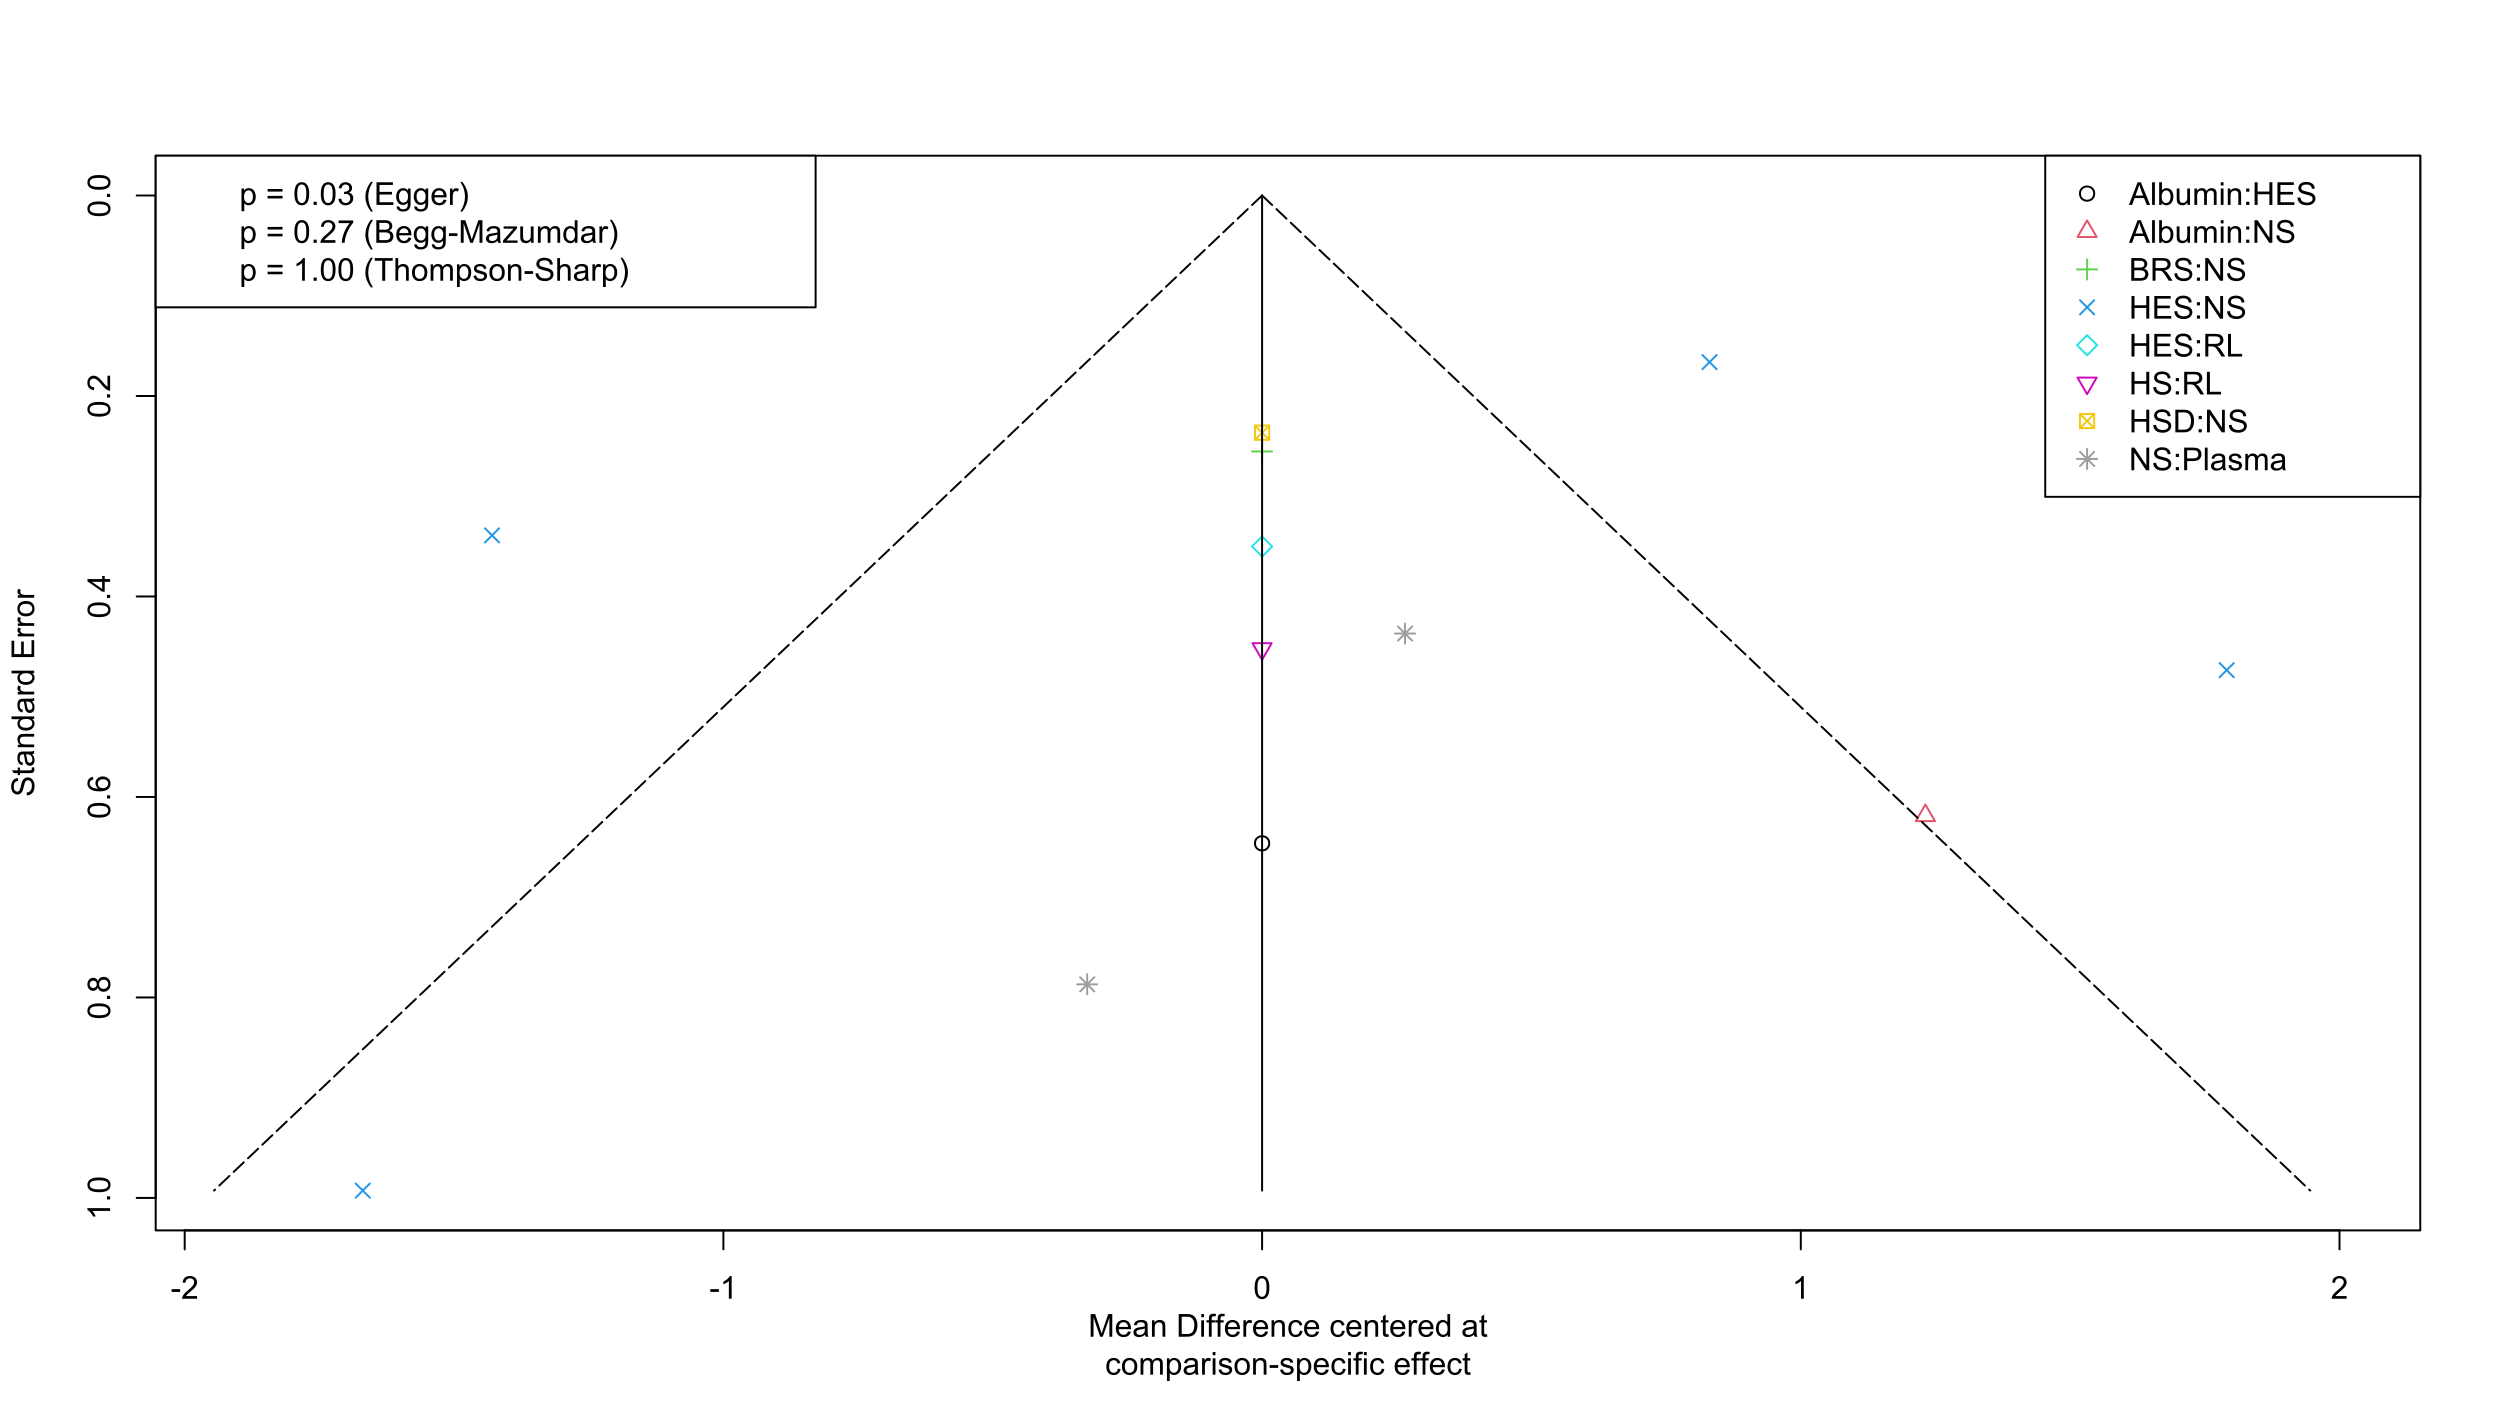 <?xml version="1.0" encoding="UTF-8"?>
<svg xmlns="http://www.w3.org/2000/svg" xmlns:xlink="http://www.w3.org/1999/xlink" width="948pt" height="540pt" viewBox="0 0 948 540" version="1.1">
<defs>
<g>
<symbol overflow="visible" id="glyph0-0">
<path style="stroke:none;" d="M 1.5 0 L 1.5 -7.5 L 7.5 -7.5 L 7.5 0 Z M 1.688 -0.188 L 7.312 -0.188 L 7.312 -7.312 L 1.688 -7.312 Z M 1.688 -0.188 "/>
</symbol>
<symbol overflow="visible" id="glyph0-1">
<path style="stroke:none;" d="M 0.383 -2.578 L 0.383 -3.641 L 3.621 -3.641 L 3.621 -2.578 Z M 0.383 -2.578 "/>
</symbol>
<symbol overflow="visible" id="glyph0-2">
<path style="stroke:none;" d="M 6.039 -1.016 L 6.039 0 L 0.363 0 C 0.355 -0.254 0.395 -0.496 0.484 -0.734 C 0.629 -1.117 0.859 -1.5 1.18 -1.875 C 1.492 -2.25 1.953 -2.684 2.562 -3.176 C 3.492 -3.941 4.125 -4.547 4.453 -4.992 C 4.781 -5.438 4.945 -5.859 4.945 -6.266 C 4.945 -6.68 4.793 -7.031 4.496 -7.32 C 4.191 -7.602 3.805 -7.746 3.328 -7.75 C 2.82 -7.746 2.414 -7.594 2.109 -7.293 C 1.805 -6.984 1.648 -6.562 1.648 -6.031 L 0.562 -6.141 C 0.633 -6.945 0.91 -7.559 1.398 -7.988 C 1.879 -8.41 2.531 -8.625 3.352 -8.625 C 4.172 -8.625 4.824 -8.395 5.309 -7.938 C 5.789 -7.48 6.027 -6.914 6.031 -6.242 C 6.027 -5.895 5.957 -5.559 5.82 -5.227 C 5.676 -4.891 5.441 -4.539 5.117 -4.176 C 4.789 -3.805 4.25 -3.301 3.492 -2.664 C 2.859 -2.129 2.453 -1.77 2.273 -1.582 C 2.094 -1.395 1.945 -1.203 1.828 -1.016 Z M 6.039 -1.016 "/>
</symbol>
<symbol overflow="visible" id="glyph0-3">
<path style="stroke:none;" d="M 4.469 0 L 3.414 0 L 3.414 -6.719 C 3.16 -6.477 2.828 -6.234 2.414 -5.996 C 2 -5.75 1.629 -5.57 1.305 -5.449 L 1.305 -6.469 C 1.895 -6.742 2.41 -7.078 2.852 -7.477 C 3.293 -7.871 3.605 -8.254 3.789 -8.625 L 4.469 -8.625 Z M 4.469 0 "/>
</symbol>
<symbol overflow="visible" id="glyph0-4">
<path style="stroke:none;" d="M 0.5 -4.234 C 0.496 -5.246 0.602 -6.062 0.812 -6.688 C 1.02 -7.305 1.328 -7.785 1.742 -8.121 C 2.148 -8.457 2.668 -8.625 3.297 -8.625 C 3.758 -8.625 4.164 -8.531 4.512 -8.348 C 4.855 -8.16 5.141 -7.891 5.371 -7.543 C 5.594 -7.191 5.773 -6.766 5.906 -6.266 C 6.035 -5.762 6.098 -5.086 6.102 -4.234 C 6.098 -3.227 5.996 -2.414 5.789 -1.797 C 5.578 -1.176 5.266 -0.695 4.859 -0.359 C 4.445 -0.02 3.926 0.145 3.297 0.148 C 2.465 0.145 1.816 -0.148 1.348 -0.742 C 0.781 -1.457 0.496 -2.621 0.5 -4.234 Z M 1.582 -4.234 C 1.582 -2.824 1.746 -1.887 2.074 -1.418 C 2.402 -0.949 2.809 -0.715 3.297 -0.719 C 3.777 -0.715 4.184 -0.949 4.52 -1.422 C 4.848 -1.887 5.016 -2.824 5.016 -4.234 C 5.016 -5.648 4.848 -6.59 4.52 -7.055 C 4.184 -7.516 3.773 -7.746 3.289 -7.75 C 2.801 -7.746 2.414 -7.543 2.125 -7.137 C 1.762 -6.613 1.582 -5.645 1.582 -4.234 Z M 1.582 -4.234 "/>
</symbol>
<symbol overflow="visible" id="glyph0-5">
<path style="stroke:none;" d="M 0.891 0 L 0.891 -8.59 L 2.602 -8.59 L 4.633 -2.508 C 4.816 -1.938 4.953 -1.512 5.047 -1.234 C 5.141 -1.543 5.293 -2.004 5.5 -2.613 L 7.559 -8.59 L 9.086 -8.59 L 9.086 0 L 7.992 0 L 7.992 -7.188 L 5.496 0 L 4.469 0 L 1.984 -7.312 L 1.984 0 Z M 0.891 0 "/>
</symbol>
<symbol overflow="visible" id="glyph0-6">
<path style="stroke:none;" d="M 5.051 -2.004 L 6.141 -1.867 C 5.969 -1.23 5.648 -0.738 5.184 -0.387 C 4.719 -0.035 4.125 0.141 3.406 0.141 C 2.492 0.141 1.77 -0.137 1.238 -0.699 C 0.699 -1.254 0.434 -2.043 0.438 -3.059 C 0.434 -4.105 0.703 -4.918 1.246 -5.496 C 1.781 -6.074 2.48 -6.363 3.344 -6.363 C 4.176 -6.363 4.855 -6.078 5.383 -5.512 C 5.91 -4.945 6.176 -4.148 6.176 -3.125 C 6.176 -3.059 6.172 -2.965 6.172 -2.844 L 1.531 -2.844 C 1.562 -2.156 1.758 -1.633 2.109 -1.27 C 2.457 -0.906 2.891 -0.727 3.41 -0.727 C 3.797 -0.727 4.125 -0.828 4.402 -1.031 C 4.672 -1.234 4.891 -1.559 5.051 -2.004 Z M 1.586 -3.711 L 5.062 -3.711 C 5.016 -4.227 4.883 -4.621 4.664 -4.887 C 4.328 -5.293 3.891 -5.496 3.359 -5.496 C 2.871 -5.496 2.465 -5.332 2.137 -5.008 C 1.805 -4.684 1.621 -4.25 1.586 -3.711 Z M 1.586 -3.711 "/>
</symbol>
<symbol overflow="visible" id="glyph0-7">
<path style="stroke:none;" d="M 4.852 -0.766 C 4.461 -0.434 4.082 -0.199 3.723 -0.062 C 3.355 0.074 2.969 0.141 2.562 0.141 C 1.875 0.141 1.352 -0.023 0.984 -0.359 C 0.617 -0.688 0.434 -1.117 0.434 -1.641 C 0.434 -1.945 0.5 -2.223 0.641 -2.473 C 0.777 -2.723 0.961 -2.926 1.188 -3.082 C 1.41 -3.234 1.664 -3.348 1.945 -3.43 C 2.152 -3.477 2.465 -3.531 2.883 -3.586 C 3.734 -3.688 4.359 -3.809 4.766 -3.949 C 4.766 -4.09 4.77 -4.18 4.77 -4.227 C 4.77 -4.648 4.668 -4.953 4.469 -5.133 C 4.199 -5.371 3.801 -5.488 3.27 -5.492 C 2.77 -5.488 2.402 -5.402 2.168 -5.23 C 1.934 -5.055 1.758 -4.746 1.648 -4.305 L 0.617 -4.445 C 0.707 -4.887 0.863 -5.242 1.078 -5.516 C 1.289 -5.781 1.598 -5.992 2.008 -6.141 C 2.41 -6.289 2.883 -6.363 3.422 -6.363 C 3.953 -6.363 4.383 -6.301 4.715 -6.176 C 5.047 -6.051 5.293 -5.891 5.449 -5.703 C 5.605 -5.512 5.715 -5.273 5.777 -4.984 C 5.809 -4.805 5.824 -4.48 5.828 -4.016 L 5.828 -2.609 C 5.824 -1.625 5.848 -1.004 5.895 -0.746 C 5.941 -0.484 6.031 -0.238 6.164 0 L 5.062 0 C 4.953 -0.219 4.883 -0.473 4.852 -0.766 Z M 4.766 -3.125 C 4.375 -2.965 3.801 -2.832 3.039 -2.727 C 2.605 -2.66 2.301 -2.59 2.121 -2.516 C 1.941 -2.434 1.801 -2.32 1.703 -2.172 C 1.605 -2.02 1.559 -1.852 1.559 -1.672 C 1.559 -1.387 1.664 -1.152 1.875 -0.969 C 2.086 -0.777 2.398 -0.684 2.812 -0.688 C 3.219 -0.684 3.578 -0.773 3.895 -0.953 C 4.211 -1.129 4.445 -1.371 4.594 -1.68 C 4.707 -1.918 4.762 -2.27 4.766 -2.734 Z M 4.766 -3.125 "/>
</symbol>
<symbol overflow="visible" id="glyph0-8">
<path style="stroke:none;" d="M 0.789 0 L 0.789 -6.223 L 1.742 -6.223 L 1.742 -5.336 C 2.195 -6.02 2.855 -6.363 3.719 -6.363 C 4.09 -6.363 4.434 -6.293 4.754 -6.16 C 5.066 -6.023 5.305 -5.848 5.461 -5.633 C 5.617 -5.41 5.727 -5.152 5.789 -4.852 C 5.828 -4.656 5.848 -4.312 5.848 -3.828 L 5.848 0 L 4.793 0 L 4.793 -3.785 C 4.793 -4.215 4.75 -4.535 4.668 -4.75 C 4.586 -4.961 4.441 -5.129 4.234 -5.258 C 4.023 -5.383 3.777 -5.449 3.5 -5.449 C 3.047 -5.449 2.66 -5.305 2.332 -5.02 C 2.004 -4.734 1.84 -4.195 1.844 -3.398 L 1.844 0 Z M 0.789 0 "/>
</symbol>
<symbol overflow="visible" id="glyph0-9">
<path style="stroke:none;" d=""/>
</symbol>
<symbol overflow="visible" id="glyph0-10">
<path style="stroke:none;" d="M 0.926 0 L 0.926 -8.59 L 3.883 -8.59 C 4.551 -8.59 5.062 -8.547 5.414 -8.469 C 5.906 -8.352 6.324 -8.148 6.672 -7.852 C 7.121 -7.469 7.461 -6.977 7.688 -6.383 C 7.914 -5.785 8.027 -5.105 8.027 -4.344 C 8.027 -3.688 7.949 -3.109 7.797 -2.605 C 7.645 -2.102 7.449 -1.684 7.211 -1.355 C 6.973 -1.02 6.711 -0.762 6.43 -0.574 C 6.145 -0.387 5.805 -0.242 5.406 -0.145 C 5.004 -0.047 4.543 0 4.023 0 Z M 2.062 -1.016 L 3.898 -1.016 C 4.461 -1.012 4.906 -1.066 5.227 -1.172 C 5.547 -1.273 5.805 -1.422 6 -1.617 C 6.27 -1.887 6.477 -2.246 6.629 -2.703 C 6.777 -3.156 6.855 -3.711 6.855 -4.359 C 6.855 -5.258 6.707 -5.945 6.41 -6.43 C 6.113 -6.91 5.754 -7.234 5.336 -7.398 C 5.031 -7.516 4.543 -7.574 3.867 -7.578 L 2.062 -7.578 Z M 2.062 -1.016 "/>
</symbol>
<symbol overflow="visible" id="glyph0-11">
<path style="stroke:none;" d="M 0.797 -7.375 L 0.797 -8.59 L 1.852 -8.59 L 1.852 -7.375 Z M 0.797 0 L 0.797 -6.223 L 1.852 -6.223 L 1.852 0 Z M 0.797 0 "/>
</symbol>
<symbol overflow="visible" id="glyph0-12">
<path style="stroke:none;" d="M 1.043 0 L 1.043 -5.402 L 0.109 -5.402 L 0.109 -6.223 L 1.043 -6.223 L 1.043 -6.883 C 1.043 -7.301 1.078 -7.613 1.156 -7.816 C 1.25 -8.09 1.43 -8.309 1.688 -8.48 C 1.945 -8.645 2.305 -8.73 2.766 -8.734 C 3.062 -8.73 3.391 -8.695 3.75 -8.633 L 3.594 -7.711 C 3.371 -7.75 3.164 -7.77 2.969 -7.77 C 2.648 -7.77 2.422 -7.699 2.293 -7.562 C 2.156 -7.426 2.09 -7.172 2.094 -6.797 L 2.094 -6.223 L 3.305 -6.223 L 3.305 -5.402 L 2.094 -5.402 L 2.094 0 Z M 1.043 0 "/>
</symbol>
<symbol overflow="visible" id="glyph0-13">
<path style="stroke:none;" d="M 0.781 0 L 0.781 -6.223 L 1.727 -6.223 L 1.727 -5.281 C 1.969 -5.719 2.191 -6.012 2.398 -6.152 C 2.602 -6.293 2.828 -6.363 3.078 -6.363 C 3.43 -6.363 3.793 -6.25 4.16 -6.023 L 3.797 -5.047 C 3.539 -5.195 3.281 -5.273 3.023 -5.273 C 2.793 -5.273 2.586 -5.203 2.402 -5.066 C 2.215 -4.926 2.082 -4.734 2.008 -4.488 C 1.891 -4.113 1.832 -3.703 1.836 -3.258 L 1.836 0 Z M 0.781 0 "/>
</symbol>
<symbol overflow="visible" id="glyph0-14">
<path style="stroke:none;" d="M 4.852 -2.281 L 5.891 -2.145 C 5.773 -1.426 5.484 -0.863 5.02 -0.465 C 4.551 -0.059 3.977 0.141 3.297 0.141 C 2.445 0.141 1.762 -0.137 1.246 -0.695 C 0.727 -1.25 0.469 -2.047 0.469 -3.086 C 0.469 -3.754 0.578 -4.344 0.801 -4.852 C 1.023 -5.355 1.363 -5.73 1.816 -5.984 C 2.27 -6.234 2.766 -6.363 3.305 -6.363 C 3.98 -6.363 4.531 -6.191 4.965 -5.848 C 5.391 -5.504 5.668 -5.02 5.789 -4.395 L 4.766 -4.234 C 4.664 -4.652 4.492 -4.969 4.246 -5.18 C 3.996 -5.391 3.695 -5.496 3.344 -5.496 C 2.809 -5.496 2.379 -5.305 2.051 -4.922 C 1.719 -4.539 1.551 -3.938 1.555 -3.117 C 1.551 -2.281 1.711 -1.672 2.035 -1.293 C 2.352 -0.914 2.77 -0.727 3.289 -0.727 C 3.695 -0.727 4.043 -0.852 4.324 -1.105 C 4.602 -1.359 4.777 -1.75 4.852 -2.281 Z M 4.852 -2.281 "/>
</symbol>
<symbol overflow="visible" id="glyph0-15">
<path style="stroke:none;" d="M 3.094 -0.945 L 3.246 -0.012 C 2.949 0.051 2.684 0.082 2.449 0.082 C 2.066 0.082 1.77 0.023 1.559 -0.098 C 1.348 -0.219 1.199 -0.379 1.113 -0.578 C 1.027 -0.773 0.984 -1.188 0.984 -1.82 L 0.984 -5.402 L 0.211 -5.402 L 0.211 -6.223 L 0.984 -6.223 L 0.984 -7.766 L 2.031 -8.398 L 2.031 -6.223 L 3.094 -6.223 L 3.094 -5.402 L 2.031 -5.402 L 2.031 -1.766 C 2.027 -1.461 2.047 -1.27 2.086 -1.184 C 2.125 -1.098 2.184 -1.027 2.27 -0.977 C 2.352 -0.926 2.473 -0.902 2.633 -0.902 C 2.742 -0.902 2.898 -0.914 3.094 -0.945 Z M 3.094 -0.945 "/>
</symbol>
<symbol overflow="visible" id="glyph0-16">
<path style="stroke:none;" d="M 4.828 0 L 4.828 -0.785 C 4.43 -0.168 3.848 0.141 3.086 0.141 C 2.59 0.141 2.133 0.004 1.719 -0.27 C 1.297 -0.543 0.977 -0.922 0.75 -1.414 C 0.523 -1.898 0.41 -2.465 0.41 -3.105 C 0.41 -3.727 0.512 -4.289 0.719 -4.797 C 0.926 -5.301 1.238 -5.688 1.652 -5.957 C 2.066 -6.227 2.527 -6.363 3.039 -6.363 C 3.41 -6.363 3.746 -6.281 4.043 -6.125 C 4.336 -5.965 4.574 -5.762 4.758 -5.508 L 4.758 -8.59 L 5.805 -8.59 L 5.805 0 Z M 1.492 -3.105 C 1.488 -2.309 1.656 -1.711 1.996 -1.316 C 2.328 -0.922 2.727 -0.727 3.188 -0.727 C 3.648 -0.727 4.039 -0.914 4.359 -1.293 C 4.68 -1.668 4.84 -2.242 4.844 -3.016 C 4.84 -3.867 4.676 -4.492 4.352 -4.895 C 4.02 -5.289 3.617 -5.488 3.141 -5.492 C 2.672 -5.488 2.277 -5.297 1.965 -4.918 C 1.645 -4.531 1.488 -3.93 1.492 -3.105 Z M 1.492 -3.105 "/>
</symbol>
<symbol overflow="visible" id="glyph0-17">
<path style="stroke:none;" d="M 0.398 -3.109 C 0.398 -4.262 0.719 -5.117 1.359 -5.672 C 1.895 -6.133 2.547 -6.363 3.316 -6.363 C 4.172 -6.363 4.871 -6.082 5.414 -5.52 C 5.953 -4.957 6.223 -4.184 6.227 -3.199 C 6.223 -2.398 6.102 -1.766 5.867 -1.309 C 5.625 -0.848 5.277 -0.492 4.82 -0.238 C 4.359 0.016 3.859 0.141 3.316 0.141 C 2.441 0.141 1.734 -0.137 1.203 -0.695 C 0.664 -1.254 0.398 -2.059 0.398 -3.109 Z M 1.484 -3.109 C 1.48 -2.309 1.656 -1.711 2.004 -1.32 C 2.348 -0.922 2.785 -0.727 3.316 -0.727 C 3.84 -0.727 4.273 -0.926 4.621 -1.324 C 4.969 -1.723 5.145 -2.328 5.145 -3.148 C 5.145 -3.914 4.969 -4.496 4.617 -4.895 C 4.266 -5.289 3.832 -5.488 3.316 -5.492 C 2.785 -5.488 2.348 -5.293 2.004 -4.898 C 1.656 -4.5 1.48 -3.902 1.484 -3.109 Z M 1.484 -3.109 "/>
</symbol>
<symbol overflow="visible" id="glyph0-18">
<path style="stroke:none;" d="M 0.789 0 L 0.789 -6.223 L 1.734 -6.223 L 1.734 -5.352 C 1.93 -5.648 2.188 -5.895 2.512 -6.082 C 2.836 -6.27 3.207 -6.363 3.621 -6.363 C 4.082 -6.363 4.457 -6.266 4.754 -6.074 C 5.043 -5.883 5.254 -5.617 5.379 -5.273 C 5.871 -6 6.512 -6.363 7.301 -6.363 C 7.918 -6.363 8.391 -6.191 8.723 -5.848 C 9.055 -5.504 9.223 -4.977 9.223 -4.273 L 9.223 0 L 8.172 0 L 8.172 -3.922 C 8.168 -4.34 8.133 -4.645 8.07 -4.832 C 8 -5.016 7.879 -5.164 7.699 -5.277 C 7.52 -5.391 7.309 -5.449 7.066 -5.449 C 6.629 -5.449 6.266 -5.301 5.977 -5.012 C 5.688 -4.719 5.543 -4.254 5.543 -3.617 L 5.543 0 L 4.488 0 L 4.488 -4.043 C 4.488 -4.512 4.402 -4.863 4.23 -5.098 C 4.059 -5.332 3.777 -5.449 3.387 -5.449 C 3.09 -5.449 2.812 -5.371 2.562 -5.215 C 2.309 -5.059 2.129 -4.828 2.016 -4.527 C 1.898 -4.227 1.84 -3.793 1.844 -3.227 L 1.844 0 Z M 0.789 0 "/>
</symbol>
<symbol overflow="visible" id="glyph0-19">
<path style="stroke:none;" d="M 0.789 2.383 L 0.789 -6.223 L 1.75 -6.223 L 1.75 -5.414 C 1.977 -5.73 2.234 -5.965 2.52 -6.125 C 2.801 -6.281 3.145 -6.363 3.555 -6.363 C 4.082 -6.363 4.551 -6.227 4.961 -5.953 C 5.363 -5.68 5.672 -5.293 5.883 -4.793 C 6.09 -4.293 6.191 -3.746 6.195 -3.156 C 6.191 -2.52 6.078 -1.945 5.852 -1.438 C 5.621 -0.922 5.289 -0.531 4.855 -0.266 C 4.418 0.008 3.961 0.141 3.48 0.141 C 3.129 0.141 2.812 0.066 2.535 -0.082 C 2.254 -0.23 2.023 -0.418 1.844 -0.645 L 1.844 2.383 Z M 1.746 -3.078 C 1.746 -2.273 1.906 -1.684 2.23 -1.301 C 2.555 -0.918 2.949 -0.727 3.41 -0.727 C 3.879 -0.727 4.277 -0.922 4.613 -1.32 C 4.945 -1.711 5.113 -2.328 5.117 -3.164 C 5.113 -3.953 4.949 -4.547 4.625 -4.945 C 4.297 -5.34 3.91 -5.535 3.457 -5.539 C 3.004 -5.535 2.605 -5.324 2.262 -4.906 C 1.918 -4.484 1.746 -3.875 1.746 -3.078 Z M 1.746 -3.078 "/>
</symbol>
<symbol overflow="visible" id="glyph0-20">
<path style="stroke:none;" d="M 0.367 -1.859 L 1.414 -2.023 C 1.469 -1.602 1.633 -1.281 1.902 -1.059 C 2.168 -0.836 2.543 -0.727 3.023 -0.727 C 3.508 -0.727 3.867 -0.824 4.102 -1.023 C 4.336 -1.219 4.453 -1.449 4.453 -1.719 C 4.453 -1.953 4.348 -2.141 4.141 -2.281 C 3.996 -2.371 3.637 -2.492 3.062 -2.637 C 2.289 -2.832 1.754 -3 1.457 -3.145 C 1.156 -3.285 0.93 -3.48 0.777 -3.734 C 0.621 -3.984 0.543 -4.266 0.547 -4.57 C 0.543 -4.844 0.605 -5.098 0.734 -5.34 C 0.859 -5.574 1.035 -5.773 1.254 -5.93 C 1.418 -6.047 1.641 -6.148 1.926 -6.234 C 2.207 -6.32 2.512 -6.363 2.836 -6.363 C 3.324 -6.363 3.75 -6.293 4.121 -6.152 C 4.488 -6.012 4.762 -5.82 4.938 -5.578 C 5.113 -5.336 5.234 -5.016 5.305 -4.617 L 4.273 -4.477 C 4.223 -4.797 4.086 -5.047 3.863 -5.227 C 3.637 -5.406 3.32 -5.496 2.914 -5.496 C 2.426 -5.496 2.082 -5.414 1.875 -5.254 C 1.664 -5.094 1.559 -4.906 1.562 -4.695 C 1.559 -4.555 1.602 -4.434 1.695 -4.324 C 1.773 -4.211 1.91 -4.117 2.098 -4.043 C 2.203 -4.004 2.512 -3.914 3.031 -3.773 C 3.773 -3.574 4.293 -3.41 4.59 -3.285 C 4.879 -3.156 5.113 -2.973 5.285 -2.73 C 5.453 -2.488 5.535 -2.188 5.539 -1.828 C 5.535 -1.477 5.434 -1.145 5.23 -0.832 C 5.023 -0.52 4.727 -0.277 4.34 -0.113 C 3.953 0.059 3.516 0.141 3.031 0.141 C 2.219 0.141 1.602 -0.027 1.18 -0.363 C 0.754 -0.699 0.484 -1.195 0.367 -1.859 Z M 0.367 -1.859 "/>
</symbol>
<symbol overflow="visible" id="glyph0-21">
<path style="stroke:none;" d="M -0.016 0 L 3.281 -8.59 L 4.508 -8.59 L 8.023 0 L 6.727 0 L 5.727 -2.602 L 2.133 -2.602 L 1.188 0 Z M 2.461 -3.527 L 5.375 -3.527 L 4.477 -5.906 C 4.203 -6.629 4 -7.223 3.867 -7.688 C 3.758 -7.133 3.602 -6.586 3.406 -6.047 Z M 2.461 -3.527 "/>
</symbol>
<symbol overflow="visible" id="glyph0-22">
<path style="stroke:none;" d="M 0.766 0 L 0.766 -8.59 L 1.82 -8.59 L 1.82 0 Z M 0.766 0 "/>
</symbol>
<symbol overflow="visible" id="glyph0-23">
<path style="stroke:none;" d="M 1.766 0 L 0.785 0 L 0.785 -8.59 L 1.84 -8.59 L 1.84 -5.523 C 2.285 -6.082 2.852 -6.363 3.547 -6.363 C 3.922 -6.363 4.285 -6.285 4.629 -6.129 C 4.973 -5.973 5.254 -5.754 5.473 -5.48 C 5.691 -5.199 5.863 -4.863 5.992 -4.469 C 6.113 -4.074 6.176 -3.652 6.18 -3.203 C 6.176 -2.137 5.914 -1.312 5.391 -0.73 C 4.863 -0.148 4.23 0.141 3.492 0.141 C 2.758 0.141 2.18 -0.164 1.766 -0.781 Z M 1.75 -3.156 C 1.746 -2.41 1.848 -1.871 2.055 -1.539 C 2.387 -0.996 2.836 -0.727 3.406 -0.727 C 3.859 -0.727 4.258 -0.926 4.598 -1.328 C 4.93 -1.727 5.098 -2.324 5.102 -3.117 C 5.098 -3.93 4.938 -4.527 4.617 -4.914 C 4.297 -5.301 3.906 -5.496 3.453 -5.496 C 2.984 -5.496 2.586 -5.293 2.254 -4.895 C 1.914 -4.492 1.746 -3.914 1.75 -3.156 Z M 1.75 -3.156 "/>
</symbol>
<symbol overflow="visible" id="glyph0-24">
<path style="stroke:none;" d="M 4.867 0 L 4.867 -0.914 C 4.379 -0.211 3.723 0.141 2.895 0.141 C 2.527 0.141 2.184 0.07 1.867 -0.07 C 1.547 -0.211 1.309 -0.387 1.156 -0.602 C 1 -0.812 0.895 -1.074 0.832 -1.383 C 0.785 -1.59 0.762 -1.918 0.766 -2.367 L 0.766 -6.223 L 1.82 -6.223 L 1.82 -2.773 C 1.816 -2.219 1.84 -1.848 1.887 -1.656 C 1.949 -1.379 2.09 -1.16 2.309 -1.004 C 2.523 -0.84 2.789 -0.762 3.105 -0.766 C 3.418 -0.762 3.715 -0.844 3.996 -1.008 C 4.273 -1.172 4.469 -1.391 4.586 -1.672 C 4.699 -1.949 4.758 -2.355 4.758 -2.891 L 4.758 -6.223 L 5.812 -6.223 L 5.812 0 Z M 4.867 0 "/>
</symbol>
<symbol overflow="visible" id="glyph0-25">
<path style="stroke:none;" d="M 1.086 -5.023 L 1.086 -6.223 L 2.285 -6.223 L 2.285 -5.023 Z M 1.086 0 L 1.086 -1.203 L 2.285 -1.203 L 2.285 0 Z M 1.086 0 "/>
</symbol>
<symbol overflow="visible" id="glyph0-26">
<path style="stroke:none;" d="M 0.961 0 L 0.961 -8.59 L 2.098 -8.59 L 2.098 -5.062 L 6.562 -5.062 L 6.562 -8.59 L 7.699 -8.59 L 7.699 0 L 6.562 0 L 6.562 -4.047 L 2.098 -4.047 L 2.098 0 Z M 0.961 0 "/>
</symbol>
<symbol overflow="visible" id="glyph0-27">
<path style="stroke:none;" d="M 0.949 0 L 0.949 -8.59 L 7.16 -8.59 L 7.16 -7.578 L 2.086 -7.578 L 2.086 -4.945 L 6.836 -4.945 L 6.836 -3.938 L 2.086 -3.938 L 2.086 -1.016 L 7.359 -1.016 L 7.359 0 Z M 0.949 0 "/>
</symbol>
<symbol overflow="visible" id="glyph0-28">
<path style="stroke:none;" d="M 0.539 -2.758 L 1.609 -2.852 C 1.66 -2.422 1.777 -2.07 1.965 -1.797 C 2.145 -1.52 2.434 -1.297 2.828 -1.129 C 3.215 -0.957 3.656 -0.871 4.148 -0.875 C 4.578 -0.871 4.961 -0.938 5.297 -1.066 C 5.629 -1.191 5.875 -1.367 6.039 -1.594 C 6.199 -1.82 6.281 -2.066 6.281 -2.332 C 6.281 -2.598 6.203 -2.832 6.047 -3.035 C 5.891 -3.238 5.633 -3.406 5.273 -3.547 C 5.043 -3.633 4.531 -3.773 3.746 -3.965 C 2.953 -4.152 2.402 -4.332 2.086 -4.5 C 1.672 -4.711 1.363 -4.977 1.168 -5.297 C 0.965 -5.617 0.867 -5.973 0.867 -6.367 C 0.867 -6.801 0.988 -7.207 1.234 -7.582 C 1.48 -7.957 1.84 -8.242 2.312 -8.441 C 2.785 -8.633 3.312 -8.73 3.891 -8.734 C 4.523 -8.73 5.082 -8.629 5.574 -8.426 C 6.059 -8.223 6.434 -7.922 6.695 -7.523 C 6.957 -7.125 7.098 -6.672 7.117 -6.172 L 6.031 -6.086 C 5.969 -6.629 5.77 -7.039 5.434 -7.316 C 5.094 -7.594 4.598 -7.734 3.938 -7.734 C 3.25 -7.734 2.746 -7.605 2.434 -7.355 C 2.113 -7.098 1.957 -6.797 1.961 -6.445 C 1.957 -6.137 2.07 -5.883 2.297 -5.684 C 2.516 -5.48 3.086 -5.273 4.012 -5.07 C 4.934 -4.859 5.566 -4.68 5.914 -4.523 C 6.41 -4.293 6.781 -4 7.02 -3.648 C 7.254 -3.293 7.371 -2.887 7.375 -2.426 C 7.371 -1.969 7.242 -1.535 6.984 -1.133 C 6.723 -0.727 6.344 -0.414 5.855 -0.188 C 5.363 0.035 4.812 0.145 4.203 0.148 C 3.422 0.145 2.77 0.035 2.246 -0.191 C 1.719 -0.414 1.309 -0.754 1.012 -1.215 C 0.711 -1.668 0.555 -2.184 0.539 -2.758 Z M 0.539 -2.758 "/>
</symbol>
<symbol overflow="visible" id="glyph0-29">
<path style="stroke:none;" d="M 0.914 0 L 0.914 -8.59 L 2.078 -8.59 L 6.594 -1.844 L 6.594 -8.59 L 7.68 -8.59 L 7.68 0 L 6.516 0 L 2.004 -6.75 L 2.004 0 Z M 0.914 0 "/>
</symbol>
<symbol overflow="visible" id="glyph0-30">
<path style="stroke:none;" d="M 0.879 0 L 0.879 -8.59 L 4.102 -8.59 C 4.758 -8.59 5.281 -8.5 5.68 -8.328 C 6.07 -8.152 6.383 -7.887 6.609 -7.527 C 6.836 -7.164 6.949 -6.785 6.949 -6.391 C 6.949 -6.023 6.848 -5.68 6.648 -5.355 C 6.449 -5.027 6.148 -4.766 5.75 -4.57 C 6.266 -4.418 6.664 -4.156 6.945 -3.793 C 7.223 -3.422 7.363 -2.988 7.367 -2.492 C 7.363 -2.086 7.277 -1.711 7.109 -1.367 C 6.938 -1.02 6.73 -0.754 6.48 -0.57 C 6.23 -0.379 5.914 -0.238 5.539 -0.145 C 5.16 -0.047 4.699 0 4.156 0 Z M 2.016 -4.98 L 3.875 -4.98 C 4.375 -4.98 4.738 -5.012 4.957 -5.078 C 5.246 -5.164 5.461 -5.309 5.609 -5.508 C 5.75 -5.703 5.824 -5.953 5.828 -6.258 C 5.824 -6.543 5.758 -6.793 5.625 -7.012 C 5.488 -7.227 5.293 -7.375 5.039 -7.457 C 4.781 -7.535 4.344 -7.574 3.734 -7.578 L 2.016 -7.578 Z M 2.016 -1.016 L 4.156 -1.016 C 4.516 -1.012 4.773 -1.027 4.93 -1.055 C 5.188 -1.102 5.406 -1.18 5.582 -1.289 C 5.758 -1.398 5.902 -1.555 6.016 -1.766 C 6.129 -1.969 6.188 -2.211 6.188 -2.492 C 6.188 -2.805 6.105 -3.082 5.941 -3.324 C 5.777 -3.559 5.547 -3.727 5.258 -3.824 C 4.961 -3.918 4.543 -3.965 4 -3.969 L 2.016 -3.969 Z M 2.016 -1.016 "/>
</symbol>
<symbol overflow="visible" id="glyph0-31">
<path style="stroke:none;" d="M 0.945 0 L 0.945 -8.59 L 4.75 -8.59 C 5.512 -8.59 6.094 -8.512 6.496 -8.355 C 6.891 -8.199 7.211 -7.926 7.453 -7.539 C 7.691 -7.145 7.809 -6.715 7.812 -6.246 C 7.809 -5.637 7.613 -5.121 7.219 -4.703 C 6.82 -4.285 6.211 -4.02 5.391 -3.906 C 5.691 -3.762 5.918 -3.621 6.078 -3.48 C 6.406 -3.176 6.723 -2.793 7.02 -2.336 L 8.516 0 L 7.086 0 L 5.945 -1.789 C 5.613 -2.301 5.34 -2.695 5.125 -2.973 C 4.91 -3.242 4.719 -3.434 4.551 -3.547 C 4.379 -3.652 4.207 -3.73 4.031 -3.773 C 3.898 -3.797 3.688 -3.809 3.398 -3.812 L 2.078 -3.812 L 2.078 0 Z M 2.078 -4.797 L 4.523 -4.797 C 5.043 -4.793 5.449 -4.848 5.742 -4.957 C 6.031 -5.066 6.254 -5.238 6.41 -5.473 C 6.562 -5.707 6.637 -5.965 6.641 -6.246 C 6.637 -6.652 6.488 -6.984 6.195 -7.246 C 5.898 -7.508 5.434 -7.641 4.797 -7.641 L 2.078 -7.641 Z M 2.078 -4.797 "/>
</symbol>
<symbol overflow="visible" id="glyph0-32">
<path style="stroke:none;" d="M 0.879 0 L 0.879 -8.59 L 2.016 -8.59 L 2.016 -1.016 L 6.246 -1.016 L 6.246 0 Z M 0.879 0 "/>
</symbol>
<symbol overflow="visible" id="glyph0-33">
<path style="stroke:none;" d="M 0.926 0 L 0.926 -8.59 L 4.164 -8.59 C 4.734 -8.59 5.172 -8.562 5.473 -8.508 C 5.895 -8.438 6.246 -8.301 6.531 -8.105 C 6.816 -7.906 7.047 -7.633 7.223 -7.277 C 7.395 -6.918 7.48 -6.527 7.484 -6.105 C 7.48 -5.371 7.25 -4.75 6.785 -4.25 C 6.316 -3.742 5.477 -3.492 4.266 -3.492 L 2.062 -3.492 L 2.062 0 Z M 2.062 -4.508 L 4.281 -4.508 C 5.012 -4.504 5.535 -4.641 5.848 -4.918 C 6.156 -5.188 6.309 -5.574 6.312 -6.07 C 6.309 -6.43 6.219 -6.734 6.039 -6.992 C 5.855 -7.242 5.617 -7.414 5.32 -7.5 C 5.125 -7.551 4.77 -7.574 4.258 -7.578 L 2.062 -7.578 Z M 2.062 -4.508 "/>
</symbol>
<symbol overflow="visible" id="glyph0-34">
<path style="stroke:none;" d="M 6.34 -5.051 L 0.668 -5.051 L 0.668 -6.035 L 6.34 -6.035 Z M 6.34 -2.445 L 0.668 -2.445 L 0.668 -3.43 L 6.34 -3.43 Z M 6.34 -2.445 "/>
</symbol>
<symbol overflow="visible" id="glyph0-35">
<path style="stroke:none;" d="M 1.09 0 L 1.09 -1.203 L 2.289 -1.203 L 2.289 0 Z M 1.09 0 "/>
</symbol>
<symbol overflow="visible" id="glyph0-36">
<path style="stroke:none;" d="M 0.504 -2.266 L 1.559 -2.406 C 1.68 -1.809 1.883 -1.379 2.176 -1.113 C 2.465 -0.848 2.82 -0.715 3.242 -0.719 C 3.734 -0.715 4.152 -0.887 4.496 -1.234 C 4.832 -1.574 5.004 -2 5.008 -2.516 C 5.004 -2.996 4.848 -3.395 4.535 -3.711 C 4.219 -4.023 3.816 -4.184 3.328 -4.184 C 3.129 -4.184 2.879 -4.145 2.586 -4.066 L 2.703 -4.992 C 2.766 -4.984 2.824 -4.98 2.871 -4.98 C 3.32 -4.98 3.723 -5.098 4.086 -5.332 C 4.441 -5.566 4.621 -5.926 4.625 -6.414 C 4.621 -6.801 4.492 -7.121 4.23 -7.375 C 3.965 -7.629 3.625 -7.758 3.219 -7.758 C 2.805 -7.758 2.465 -7.629 2.191 -7.371 C 1.918 -7.113 1.742 -6.727 1.664 -6.211 L 0.609 -6.398 C 0.738 -7.105 1.031 -7.652 1.488 -8.043 C 1.941 -8.43 2.508 -8.625 3.195 -8.625 C 3.66 -8.625 4.094 -8.523 4.488 -8.324 C 4.879 -8.121 5.18 -7.848 5.391 -7.5 C 5.602 -7.148 5.707 -6.777 5.707 -6.391 C 5.707 -6.02 5.605 -5.684 5.406 -5.379 C 5.207 -5.074 4.914 -4.832 4.523 -4.652 C 5.031 -4.535 5.426 -4.289 5.707 -3.922 C 5.988 -3.547 6.129 -3.086 6.129 -2.539 C 6.129 -1.785 5.855 -1.148 5.309 -0.629 C 4.762 -0.105 4.07 0.152 3.234 0.152 C 2.477 0.152 1.848 -0.07 1.355 -0.52 C 0.855 -0.969 0.574 -1.551 0.504 -2.266 Z M 0.504 -2.266 "/>
</symbol>
<symbol overflow="visible" id="glyph0-37">
<path style="stroke:none;" d="M 2.805 2.523 C 2.223 1.785 1.73 0.93 1.328 -0.055 C 0.926 -1.035 0.727 -2.055 0.727 -3.109 C 0.727 -4.039 0.875 -4.93 1.18 -5.781 C 1.523 -6.77 2.066 -7.754 2.805 -8.734 L 3.562 -8.734 C 3.086 -7.918 2.773 -7.34 2.625 -6.996 C 2.383 -6.457 2.195 -5.895 2.062 -5.309 C 1.895 -4.574 1.809 -3.84 1.812 -3.105 C 1.809 -1.227 2.395 0.648 3.562 2.523 Z M 2.805 2.523 "/>
</symbol>
<symbol overflow="visible" id="glyph0-38">
<path style="stroke:none;" d="M 0.598 0.516 L 1.625 0.668 C 1.664 0.98 1.785 1.211 1.98 1.359 C 2.242 1.555 2.598 1.652 3.055 1.652 C 3.539 1.652 3.918 1.555 4.184 1.359 C 4.449 1.164 4.629 0.891 4.723 0.539 C 4.777 0.324 4.801 -0.125 4.797 -0.812 C 4.336 -0.27 3.762 0 3.078 0 C 2.219 0 1.559 -0.309 1.09 -0.926 C 0.621 -1.543 0.387 -2.281 0.387 -3.148 C 0.387 -3.738 0.492 -4.285 0.707 -4.789 C 0.922 -5.289 1.234 -5.68 1.645 -5.953 C 2.051 -6.227 2.531 -6.363 3.082 -6.363 C 3.816 -6.363 4.422 -6.066 4.898 -5.473 L 4.898 -6.223 L 5.871 -6.223 L 5.871 -0.844 C 5.871 0.125 5.77 0.809 5.574 1.215 C 5.375 1.613 5.062 1.934 4.637 2.172 C 4.207 2.402 3.684 2.52 3.059 2.523 C 2.316 2.52 1.715 2.352 1.258 2.023 C 0.801 1.688 0.582 1.188 0.598 0.516 Z M 1.469 -3.223 C 1.465 -2.406 1.629 -1.809 1.957 -1.438 C 2.281 -1.059 2.688 -0.871 3.176 -0.875 C 3.66 -0.871 4.066 -1.059 4.395 -1.434 C 4.723 -1.805 4.887 -2.391 4.887 -3.188 C 4.887 -3.945 4.715 -4.52 4.379 -4.91 C 4.039 -5.297 3.633 -5.488 3.156 -5.492 C 2.684 -5.488 2.285 -5.297 1.961 -4.918 C 1.629 -4.535 1.465 -3.973 1.469 -3.223 Z M 1.469 -3.223 "/>
</symbol>
<symbol overflow="visible" id="glyph0-39">
<path style="stroke:none;" d="M 1.484 2.523 L 0.727 2.523 C 1.891 0.648 2.473 -1.227 2.477 -3.105 C 2.473 -3.84 2.391 -4.566 2.227 -5.289 C 2.094 -5.875 1.906 -6.438 1.672 -6.977 C 1.516 -7.328 1.203 -7.914 0.727 -8.734 L 1.484 -8.734 C 2.215 -7.754 2.758 -6.77 3.109 -5.781 C 3.41 -4.93 3.562 -4.039 3.562 -3.109 C 3.562 -2.055 3.359 -1.035 2.957 -0.055 C 2.551 0.93 2.059 1.785 1.484 2.523 Z M 1.484 2.523 "/>
</symbol>
<symbol overflow="visible" id="glyph0-40">
<path style="stroke:none;" d="M 0.57 -7.465 L 0.57 -8.477 L 6.129 -8.477 L 6.129 -7.656 C 5.582 -7.074 5.039 -6.301 4.5 -5.336 C 3.961 -4.371 3.547 -3.379 3.258 -2.359 C 3.047 -1.637 2.91 -0.852 2.852 0 L 1.77 0 C 1.781 -0.676 1.914 -1.492 2.168 -2.449 C 2.418 -3.402 2.781 -4.324 3.258 -5.215 C 3.734 -6.105 4.238 -6.855 4.773 -7.465 Z M 0.57 -7.465 "/>
</symbol>
<symbol overflow="visible" id="glyph0-41">
<path style="stroke:none;" d="M 0.234 0 L 0.234 -0.855 L 4.195 -5.402 C 3.746 -5.379 3.348 -5.367 3.008 -5.367 L 0.469 -5.367 L 0.469 -6.223 L 5.555 -6.223 L 5.555 -5.523 L 2.188 -1.578 L 1.535 -0.855 C 2.004 -0.887 2.445 -0.902 2.867 -0.906 L 5.742 -0.906 L 5.742 0 Z M 0.234 0 "/>
</symbol>
<symbol overflow="visible" id="glyph0-42">
<path style="stroke:none;" d="M 3.109 0 L 3.109 -7.578 L 0.281 -7.578 L 0.281 -8.59 L 7.09 -8.59 L 7.09 -7.578 L 4.25 -7.578 L 4.25 0 Z M 3.109 0 "/>
</symbol>
<symbol overflow="visible" id="glyph0-43">
<path style="stroke:none;" d="M 0.789 0 L 0.789 -8.59 L 1.844 -8.59 L 1.844 -5.508 C 2.336 -6.078 2.957 -6.363 3.711 -6.363 C 4.164 -6.363 4.566 -6.27 4.91 -6.09 C 5.25 -5.906 5.492 -5.656 5.641 -5.34 C 5.785 -5.016 5.859 -4.551 5.859 -3.945 L 5.859 0 L 4.805 0 L 4.805 -3.945 C 4.805 -4.469 4.688 -4.852 4.461 -5.094 C 4.227 -5.328 3.906 -5.449 3.492 -5.453 C 3.18 -5.449 2.883 -5.367 2.609 -5.211 C 2.328 -5.047 2.133 -4.828 2.02 -4.551 C 1.898 -4.273 1.84 -3.891 1.844 -3.406 L 1.844 0 Z M 0.789 0 "/>
</symbol>
<symbol overflow="visible" id="glyph1-0">
<path style="stroke:none;" d="M 0 -1.5 L -7.5 -1.5 L -7.5 -7.5 L 0 -7.5 Z M -0.188 -1.688 L -0.188 -7.312 L -7.312 -7.312 L -7.312 -1.688 Z M -0.188 -1.688 "/>
</symbol>
<symbol overflow="visible" id="glyph1-1">
<path style="stroke:none;" d="M 0 -4.469 L 0 -3.414 L -6.719 -3.418 C -6.477 -3.16 -6.234 -2.828 -5.996 -2.418 C -5.75 -2.004 -5.57 -1.633 -5.449 -1.309 L -6.469 -1.309 C -6.742 -1.895 -7.078 -2.41 -7.477 -2.852 C -7.871 -3.293 -8.254 -3.605 -8.625 -3.793 L -8.625 -4.473 Z M 0 -4.469 "/>
</symbol>
<symbol overflow="visible" id="glyph1-2">
<path style="stroke:none;" d="M 0 -1.09 L -1.203 -1.09 L -1.199 -2.289 L 0 -2.289 Z M 0 -1.09 "/>
</symbol>
<symbol overflow="visible" id="glyph1-3">
<path style="stroke:none;" d="M -4.234 -0.5 C -5.246 -0.496 -6.062 -0.602 -6.688 -0.812 C -7.305 -1.02 -7.785 -1.328 -8.121 -1.742 C -8.457 -2.152 -8.625 -2.672 -8.625 -3.301 C -8.625 -3.758 -8.531 -4.164 -8.348 -4.512 C -8.16 -4.859 -7.891 -5.145 -7.543 -5.371 C -7.191 -5.594 -6.766 -5.773 -6.266 -5.906 C -5.762 -6.035 -5.086 -6.098 -4.234 -6.102 C -3.223 -6.098 -2.41 -5.996 -1.793 -5.789 C -1.176 -5.578 -0.695 -5.266 -0.359 -4.859 C -0.02 -4.445 0.145 -3.926 0.148 -3.297 C 0.145 -2.465 -0.148 -1.816 -0.742 -1.348 C -1.457 -0.781 -2.621 -0.496 -4.234 -0.5 Z M -4.234 -1.582 C -2.824 -1.582 -1.887 -1.746 -1.418 -2.074 C -0.949 -2.402 -0.715 -2.809 -0.719 -3.297 C -0.715 -3.777 -0.949 -4.184 -1.422 -4.52 C -1.887 -4.848 -2.824 -5.016 -4.234 -5.016 C -5.648 -5.016 -6.59 -4.848 -7.055 -4.52 C -7.516 -4.188 -7.746 -3.777 -7.75 -3.289 C -7.746 -2.801 -7.543 -2.414 -7.137 -2.129 C -6.613 -1.762 -5.645 -1.582 -4.234 -1.582 Z M -4.234 -1.582 "/>
</symbol>
<symbol overflow="visible" id="glyph1-4">
<path style="stroke:none;" d="M -4.656 -2.121 C -4.816 -1.684 -5.047 -1.359 -5.344 -1.148 C -5.641 -0.938 -5.996 -0.832 -6.41 -0.832 C -7.035 -0.832 -7.559 -1.055 -7.984 -1.504 C -8.41 -1.953 -8.625 -2.551 -8.625 -3.301 C -8.625 -4.047 -8.406 -4.652 -7.973 -5.109 C -7.535 -5.566 -7.004 -5.793 -6.383 -5.797 C -5.977 -5.793 -5.629 -5.688 -5.34 -5.48 C -5.043 -5.27 -4.816 -4.953 -4.656 -4.531 C -4.48 -5.055 -4.203 -5.457 -3.824 -5.734 C -3.438 -6.008 -2.98 -6.145 -2.453 -6.148 C -1.715 -6.145 -1.098 -5.887 -0.602 -5.367 C -0.102 -4.844 0.145 -4.16 0.148 -3.316 C 0.145 -2.469 -0.102 -1.785 -0.605 -1.266 C -1.105 -0.746 -1.734 -0.484 -2.484 -0.488 C -3.039 -0.484 -3.504 -0.625 -3.887 -0.91 C -4.262 -1.191 -4.52 -1.598 -4.656 -2.121 Z M -6.445 -1.91 C -6.039 -1.91 -5.707 -2.039 -5.449 -2.301 C -5.191 -2.562 -5.062 -2.902 -5.062 -3.324 C -5.062 -3.727 -5.188 -4.059 -5.445 -4.32 C -5.695 -4.578 -6.012 -4.711 -6.387 -4.711 C -6.773 -4.711 -7.098 -4.574 -7.363 -4.309 C -7.625 -4.039 -7.758 -3.707 -7.758 -3.312 C -7.758 -2.906 -7.629 -2.574 -7.371 -2.309 C -7.113 -2.043 -6.805 -1.91 -6.445 -1.91 Z M -2.477 -1.57 C -2.176 -1.57 -1.887 -1.641 -1.605 -1.785 C -1.324 -1.926 -1.105 -2.137 -0.949 -2.422 C -0.793 -2.699 -0.715 -3.004 -0.719 -3.328 C -0.715 -3.832 -0.875 -4.246 -1.203 -4.578 C -1.523 -4.902 -1.938 -5.066 -2.441 -5.07 C -2.945 -5.066 -3.367 -4.898 -3.703 -4.562 C -4.035 -4.223 -4.199 -3.801 -4.203 -3.293 C -4.199 -2.797 -4.035 -2.383 -3.711 -2.059 C -3.379 -1.73 -2.969 -1.57 -2.477 -1.57 Z M -2.477 -1.57 "/>
</symbol>
<symbol overflow="visible" id="glyph1-5">
<path style="stroke:none;" d="M -6.484 -5.969 L -6.406 -4.922 C -6.812 -4.828 -7.113 -4.695 -7.305 -4.523 C -7.605 -4.238 -7.758 -3.887 -7.758 -3.469 C -7.758 -3.133 -7.664 -2.836 -7.477 -2.586 C -7.234 -2.25 -6.879 -1.988 -6.414 -1.797 C -5.949 -1.605 -5.289 -1.508 -4.43 -1.5 C -4.812 -1.754 -5.098 -2.062 -5.289 -2.434 C -5.473 -2.797 -5.566 -3.184 -5.57 -3.586 C -5.566 -4.289 -5.309 -4.887 -4.793 -5.383 C -4.277 -5.875 -3.609 -6.121 -2.789 -6.125 C -2.25 -6.121 -1.746 -6.004 -1.285 -5.773 C -0.816 -5.539 -0.461 -5.223 -0.219 -4.816 C 0.027 -4.41 0.145 -3.949 0.148 -3.434 C 0.145 -2.555 -0.176 -1.836 -0.82 -1.285 C -1.469 -0.727 -2.535 -0.449 -4.02 -0.453 C -5.676 -0.449 -6.883 -0.758 -7.641 -1.371 C -8.297 -1.906 -8.625 -2.625 -8.625 -3.535 C -8.625 -4.207 -8.434 -4.762 -8.055 -5.195 C -7.676 -5.625 -7.152 -5.883 -6.484 -5.969 Z M -2.781 -1.664 C -2.418 -1.664 -2.07 -1.738 -1.738 -1.895 C -1.406 -2.043 -1.152 -2.262 -0.98 -2.543 C -0.801 -2.82 -0.715 -3.109 -0.719 -3.414 C -0.715 -3.859 -0.895 -4.242 -1.258 -4.566 C -1.613 -4.883 -2.102 -5.043 -2.723 -5.047 C -3.312 -5.043 -3.781 -4.887 -4.125 -4.57 C -4.469 -4.25 -4.641 -3.852 -4.641 -3.375 C -4.641 -2.898 -4.469 -2.492 -4.129 -2.16 C -3.785 -1.828 -3.336 -1.664 -2.781 -1.664 Z M -2.781 -1.664 "/>
</symbol>
<symbol overflow="visible" id="glyph1-6">
<path style="stroke:none;" d="M 0 -3.879 L -2.055 -3.879 L -2.055 -0.152 L -3.023 -0.152 L -8.59 -4.074 L -8.59 -4.934 L -3.023 -4.934 L -3.023 -6.094 L -2.055 -6.094 L -2.055 -4.934 L 0 -4.934 Z M -3.023 -3.879 L -6.898 -3.879 L -3.023 -1.191 Z M -3.023 -3.879 "/>
</symbol>
<symbol overflow="visible" id="glyph1-7">
<path style="stroke:none;" d="M -1.012 -6.039 L 0 -6.039 L 0 -0.363 C -0.254 -0.355 -0.496 -0.395 -0.734 -0.488 C -1.117 -0.629 -1.5 -0.859 -1.875 -1.18 C -2.25 -1.496 -2.684 -1.957 -3.176 -2.562 C -3.941 -3.492 -4.547 -4.125 -4.992 -4.453 C -5.438 -4.781 -5.859 -4.945 -6.266 -4.945 C -6.68 -4.945 -7.031 -4.793 -7.32 -4.496 C -7.602 -4.195 -7.746 -3.809 -7.75 -3.328 C -7.746 -2.82 -7.594 -2.414 -7.293 -2.109 C -6.984 -1.805 -6.562 -1.648 -6.031 -1.648 L -6.141 -0.562 C -6.945 -0.637 -7.559 -0.914 -7.988 -1.402 C -8.41 -1.883 -8.625 -2.535 -8.625 -3.352 C -8.625 -4.176 -8.395 -4.828 -7.938 -5.309 C -7.48 -5.789 -6.914 -6.027 -6.242 -6.031 C -5.895 -6.027 -5.559 -5.957 -5.227 -5.82 C -4.891 -5.676 -4.539 -5.441 -4.176 -5.117 C -3.805 -4.789 -3.301 -4.25 -2.664 -3.492 C -2.129 -2.859 -1.77 -2.453 -1.582 -2.273 C -1.395 -2.094 -1.203 -1.945 -1.012 -1.828 Z M -1.012 -6.039 "/>
</symbol>
<symbol overflow="visible" id="glyph1-8">
<path style="stroke:none;" d="M -2.758 -0.539 L -2.852 -1.613 C -2.422 -1.66 -2.07 -1.777 -1.797 -1.965 C -1.52 -2.145 -1.297 -2.434 -1.125 -2.828 C -0.953 -3.215 -0.867 -3.656 -0.871 -4.148 C -0.867 -4.578 -0.93 -4.961 -1.062 -5.297 C -1.188 -5.629 -1.367 -5.875 -1.594 -6.039 C -1.82 -6.199 -2.066 -6.281 -2.332 -6.281 C -2.598 -6.281 -2.832 -6.203 -3.035 -6.047 C -3.238 -5.891 -3.406 -5.633 -3.543 -5.273 C -3.633 -5.043 -3.773 -4.531 -3.965 -3.746 C -4.152 -2.953 -4.332 -2.402 -4.5 -2.086 C -4.711 -1.676 -4.977 -1.367 -5.297 -1.168 C -5.617 -0.965 -5.973 -0.867 -6.367 -0.867 C -6.801 -0.867 -7.207 -0.988 -7.582 -1.234 C -7.957 -1.48 -8.242 -1.84 -8.441 -2.312 C -8.633 -2.785 -8.73 -3.312 -8.734 -3.891 C -8.73 -4.527 -8.629 -5.086 -8.426 -5.574 C -8.223 -6.059 -7.922 -6.434 -7.523 -6.695 C -7.125 -6.957 -6.672 -7.098 -6.172 -7.117 L -6.086 -6.031 C -6.629 -5.969 -7.039 -5.77 -7.316 -5.434 C -7.594 -5.094 -7.734 -4.598 -7.734 -3.938 C -7.734 -3.25 -7.605 -2.746 -7.355 -2.434 C -7.098 -2.117 -6.797 -1.961 -6.445 -1.965 C -6.137 -1.961 -5.883 -2.074 -5.684 -2.297 C -5.48 -2.516 -5.273 -3.086 -5.07 -4.012 C -4.859 -4.934 -4.68 -5.566 -4.523 -5.914 C -4.293 -6.41 -4 -6.781 -3.648 -7.02 C -3.293 -7.254 -2.887 -7.371 -2.426 -7.375 C -1.965 -7.371 -1.531 -7.242 -1.133 -6.984 C -0.727 -6.723 -0.414 -6.344 -0.188 -5.855 C 0.035 -5.363 0.145 -4.812 0.148 -4.203 C 0.145 -3.422 0.035 -2.77 -0.191 -2.246 C -0.414 -1.719 -0.754 -1.309 -1.215 -1.012 C -1.668 -0.711 -2.184 -0.555 -2.758 -0.539 Z M -2.758 -0.539 "/>
</symbol>
<symbol overflow="visible" id="glyph1-9">
<path style="stroke:none;" d="M -0.941 -3.094 L -0.012 -3.246 C 0.051 -2.949 0.082 -2.684 0.082 -2.449 C 0.082 -2.066 0.023 -1.77 -0.098 -1.559 C -0.219 -1.348 -0.379 -1.199 -0.574 -1.113 C -0.77 -1.027 -1.184 -0.984 -1.82 -0.984 L -5.402 -0.984 L -5.402 -0.211 L -6.223 -0.211 L -6.223 -0.984 L -7.766 -0.984 L -8.398 -2.035 L -6.223 -2.035 L -6.223 -3.094 L -5.402 -3.094 L -5.402 -2.035 L -1.762 -2.031 C -1.461 -2.027 -1.27 -2.047 -1.184 -2.086 C -1.098 -2.125 -1.027 -2.184 -0.977 -2.27 C -0.926 -2.352 -0.902 -2.473 -0.902 -2.633 C -0.902 -2.742 -0.914 -2.898 -0.941 -3.094 Z M -0.941 -3.094 "/>
</symbol>
<symbol overflow="visible" id="glyph1-10">
<path style="stroke:none;" d="M -0.766 -4.852 C -0.434 -4.461 -0.199 -4.082 -0.062 -3.723 C 0.074 -3.355 0.141 -2.969 0.141 -2.562 C 0.141 -1.875 -0.023 -1.352 -0.359 -0.984 C -0.688 -0.617 -1.117 -0.434 -1.641 -0.434 C -1.945 -0.434 -2.223 -0.5 -2.473 -0.641 C -2.723 -0.777 -2.926 -0.961 -3.082 -1.188 C -3.234 -1.41 -3.348 -1.664 -3.43 -1.945 C -3.477 -2.152 -3.531 -2.465 -3.586 -2.883 C -3.688 -3.734 -3.809 -4.359 -3.949 -4.766 C -4.09 -4.766 -4.18 -4.77 -4.227 -4.77 C -4.648 -4.77 -4.953 -4.668 -5.133 -4.469 C -5.371 -4.199 -5.488 -3.801 -5.492 -3.27 C -5.488 -2.773 -5.402 -2.406 -5.23 -2.172 C -5.055 -1.934 -4.746 -1.758 -4.305 -1.648 L -4.445 -0.617 C -4.887 -0.707 -5.242 -0.863 -5.516 -1.078 C -5.781 -1.293 -5.992 -1.602 -6.141 -2.012 C -6.289 -2.414 -6.363 -2.887 -6.363 -3.422 C -6.363 -3.953 -6.301 -4.383 -6.176 -4.715 C -6.051 -5.047 -5.891 -5.293 -5.703 -5.449 C -5.512 -5.605 -5.273 -5.715 -4.984 -5.777 C -4.805 -5.809 -4.48 -5.824 -4.016 -5.828 L -2.605 -5.828 C -1.625 -5.824 -1.004 -5.848 -0.746 -5.895 C -0.48 -5.941 -0.234 -6.031 0 -6.164 L 0 -5.062 C -0.219 -4.953 -0.473 -4.883 -0.766 -4.852 Z M -3.121 -4.766 C -2.961 -4.375 -2.828 -3.801 -2.727 -3.039 C -2.66 -2.605 -2.59 -2.301 -2.516 -2.121 C -2.434 -1.941 -2.32 -1.801 -2.172 -1.703 C -2.02 -1.605 -1.852 -1.559 -1.672 -1.559 C -1.387 -1.559 -1.152 -1.664 -0.965 -1.875 C -0.773 -2.086 -0.68 -2.398 -0.684 -2.812 C -0.68 -3.219 -0.77 -3.578 -0.949 -3.895 C -1.129 -4.211 -1.371 -4.445 -1.68 -4.594 C -1.918 -4.707 -2.27 -4.762 -2.734 -4.766 Z M -3.121 -4.766 "/>
</symbol>
<symbol overflow="visible" id="glyph1-11">
<path style="stroke:none;" d="M 0 -0.789 L -6.223 -0.793 L -6.223 -1.742 L -5.336 -1.742 C -6.02 -2.195 -6.363 -2.855 -6.363 -3.723 C -6.363 -4.09 -6.293 -4.434 -6.16 -4.754 C -6.023 -5.066 -5.848 -5.305 -5.633 -5.461 C -5.41 -5.617 -5.152 -5.727 -4.852 -5.789 C -4.656 -5.828 -4.312 -5.848 -3.824 -5.848 L 0 -5.848 L 0 -4.793 L -3.785 -4.793 C -4.215 -4.793 -4.535 -4.75 -4.75 -4.668 C -4.961 -4.586 -5.129 -4.441 -5.258 -4.234 C -5.383 -4.023 -5.449 -3.777 -5.449 -3.5 C -5.449 -3.047 -5.305 -2.66 -5.02 -2.336 C -4.734 -2.008 -4.195 -1.844 -3.398 -1.848 L 0 -1.844 Z M 0 -0.789 "/>
</symbol>
<symbol overflow="visible" id="glyph1-12">
<path style="stroke:none;" d="M 0 -4.828 L -0.785 -4.828 C -0.168 -4.43 0.141 -3.848 0.141 -3.086 C 0.141 -2.59 0.004 -2.133 -0.27 -1.719 C -0.543 -1.297 -0.922 -0.977 -1.414 -0.75 C -1.898 -0.523 -2.465 -0.41 -3.105 -0.41 C -3.727 -0.41 -4.289 -0.512 -4.797 -0.719 C -5.301 -0.926 -5.688 -1.238 -5.957 -1.652 C -6.227 -2.066 -6.363 -2.527 -6.363 -3.043 C -6.363 -3.414 -6.281 -3.75 -6.125 -4.043 C -5.965 -4.336 -5.762 -4.574 -5.508 -4.758 L -8.59 -4.758 L -8.59 -5.809 L 0 -5.805 Z M -3.105 -1.496 C -2.309 -1.492 -1.711 -1.66 -1.316 -1.996 C -0.922 -2.328 -0.727 -2.727 -0.727 -3.188 C -0.727 -3.648 -0.914 -4.039 -1.289 -4.359 C -1.664 -4.68 -2.238 -4.84 -3.016 -4.844 C -3.867 -4.84 -4.492 -4.676 -4.895 -4.352 C -5.289 -4.023 -5.488 -3.621 -5.492 -3.141 C -5.488 -2.672 -5.297 -2.277 -4.918 -1.965 C -4.531 -1.648 -3.93 -1.492 -3.105 -1.496 Z M -3.105 -1.496 "/>
</symbol>
<symbol overflow="visible" id="glyph1-13">
<path style="stroke:none;" d="M 0 -0.781 L -6.223 -0.781 L -6.223 -1.73 L -5.281 -1.73 C -5.719 -1.969 -6.012 -2.191 -6.152 -2.398 C -6.293 -2.602 -6.363 -2.828 -6.363 -3.078 C -6.363 -3.43 -6.25 -3.793 -6.023 -4.16 L -5.047 -3.797 C -5.195 -3.539 -5.273 -3.281 -5.273 -3.023 C -5.273 -2.793 -5.203 -2.586 -5.066 -2.402 C -4.926 -2.219 -4.734 -2.086 -4.488 -2.012 C -4.113 -1.891 -3.703 -1.832 -3.258 -1.836 L 0 -1.836 Z M 0 -0.781 "/>
</symbol>
<symbol overflow="visible" id="glyph1-14">
<path style="stroke:none;" d=""/>
</symbol>
<symbol overflow="visible" id="glyph1-15">
<path style="stroke:none;" d="M 0 -0.949 L -8.59 -0.949 L -8.59 -7.16 L -7.578 -7.16 L -7.578 -2.086 L -4.945 -2.086 L -4.945 -6.836 L -3.938 -6.836 L -3.938 -2.086 L -1.012 -2.086 L -1.012 -7.359 L 0 -7.359 Z M 0 -0.949 "/>
</symbol>
<symbol overflow="visible" id="glyph1-16">
<path style="stroke:none;" d="M -3.109 -0.398 C -4.262 -0.398 -5.117 -0.719 -5.672 -1.359 C -6.133 -1.895 -6.363 -2.547 -6.363 -3.316 C -6.363 -4.172 -6.082 -4.871 -5.52 -5.414 C -4.957 -5.953 -4.184 -6.223 -3.199 -6.227 C -2.395 -6.223 -1.762 -6.102 -1.309 -5.867 C -0.848 -5.625 -0.492 -5.277 -0.238 -4.82 C 0.016 -4.359 0.141 -3.859 0.141 -3.316 C 0.141 -2.441 -0.137 -1.734 -0.695 -1.203 C -1.254 -0.664 -2.059 -0.398 -3.109 -0.398 Z M -3.109 -1.484 C -2.309 -1.48 -1.711 -1.656 -1.32 -2.004 C -0.922 -2.348 -0.727 -2.785 -0.727 -3.316 C -0.727 -3.84 -0.926 -4.273 -1.324 -4.621 C -1.723 -4.969 -2.328 -5.145 -3.145 -5.145 C -3.914 -5.145 -4.496 -4.969 -4.895 -4.617 C -5.289 -4.266 -5.488 -3.832 -5.492 -3.316 C -5.488 -2.789 -5.293 -2.352 -4.898 -2.004 C -4.5 -1.656 -3.902 -1.48 -3.109 -1.484 Z M -3.109 -1.484 "/>
</symbol>
</g>
</defs>
<g id="surface61">
<rect x="0" y="0" width="948" height="540" style="fill:rgb(100%,100%,100%);fill-opacity:1;stroke:none;"/>
<path style="fill:none;stroke-width:0.75;stroke-linecap:round;stroke-linejoin:round;stroke:rgb(0%,0%,0%);stroke-opacity:1;stroke-miterlimit:10;" d="M 70.031 466.559 L 887.141 466.559 "/>
<path style="fill:none;stroke-width:0.75;stroke-linecap:round;stroke-linejoin:round;stroke:rgb(0%,0%,0%);stroke-opacity:1;stroke-miterlimit:10;" d="M 70.031 466.559 L 70.031 473.762 "/>
<path style="fill:none;stroke-width:0.75;stroke-linecap:round;stroke-linejoin:round;stroke:rgb(0%,0%,0%);stroke-opacity:1;stroke-miterlimit:10;" d="M 274.309 466.559 L 274.309 473.762 "/>
<path style="fill:none;stroke-width:0.75;stroke-linecap:round;stroke-linejoin:round;stroke:rgb(0%,0%,0%);stroke-opacity:1;stroke-miterlimit:10;" d="M 478.586 466.559 L 478.586 473.762 "/>
<path style="fill:none;stroke-width:0.75;stroke-linecap:round;stroke-linejoin:round;stroke:rgb(0%,0%,0%);stroke-opacity:1;stroke-miterlimit:10;" d="M 682.863 466.559 L 682.863 473.762 "/>
<path style="fill:none;stroke-width:0.75;stroke-linecap:round;stroke-linejoin:round;stroke:rgb(0%,0%,0%);stroke-opacity:1;stroke-miterlimit:10;" d="M 887.141 466.559 L 887.141 473.762 "/>
<g style="fill:rgb(0%,0%,0%);fill-opacity:1;">
  <use xlink:href="#glyph0-1" x="64.695" y="492.48"/>
  <use xlink:href="#glyph0-2" x="68.691" y="492.48"/>
</g>
<g style="fill:rgb(0%,0%,0%);fill-opacity:1;">
  <use xlink:href="#glyph0-1" x="268.973" y="492.48"/>
  <use xlink:href="#glyph0-3" x="272.969" y="492.48"/>
</g>
<g style="fill:rgb(0%,0%,0%);fill-opacity:1;">
  <use xlink:href="#glyph0-4" x="475.25" y="492.48"/>
</g>
<g style="fill:rgb(0%,0%,0%);fill-opacity:1;">
  <use xlink:href="#glyph0-3" x="679.527" y="492.48"/>
</g>
<g style="fill:rgb(0%,0%,0%);fill-opacity:1;">
  <use xlink:href="#glyph0-2" x="883.805" y="492.48"/>
</g>
<path style="fill:none;stroke-width:0.75;stroke-linecap:round;stroke-linejoin:round;stroke:rgb(0%,0%,0%);stroke-opacity:1;stroke-miterlimit:10;" d="M 59.039 74.133 L 59.039 454.262 "/>
<path style="fill:none;stroke-width:0.75;stroke-linecap:round;stroke-linejoin:round;stroke:rgb(0%,0%,0%);stroke-opacity:1;stroke-miterlimit:10;" d="M 59.039 74.133 L 51.84 74.133 "/>
<path style="fill:none;stroke-width:0.75;stroke-linecap:round;stroke-linejoin:round;stroke:rgb(0%,0%,0%);stroke-opacity:1;stroke-miterlimit:10;" d="M 59.039 150.16 L 51.84 150.16 "/>
<path style="fill:none;stroke-width:0.75;stroke-linecap:round;stroke-linejoin:round;stroke:rgb(0%,0%,0%);stroke-opacity:1;stroke-miterlimit:10;" d="M 59.039 226.184 L 51.84 226.184 "/>
<path style="fill:none;stroke-width:0.75;stroke-linecap:round;stroke-linejoin:round;stroke:rgb(0%,0%,0%);stroke-opacity:1;stroke-miterlimit:10;" d="M 59.039 302.211 L 51.84 302.211 "/>
<path style="fill:none;stroke-width:0.75;stroke-linecap:round;stroke-linejoin:round;stroke:rgb(0%,0%,0%);stroke-opacity:1;stroke-miterlimit:10;" d="M 59.039 378.234 L 51.84 378.234 "/>
<path style="fill:none;stroke-width:0.75;stroke-linecap:round;stroke-linejoin:round;stroke:rgb(0%,0%,0%);stroke-opacity:1;stroke-miterlimit:10;" d="M 59.039 454.262 L 51.84 454.262 "/>
<g style="fill:rgb(0%,0%,0%);fill-opacity:1;">
  <use xlink:href="#glyph1-1" x="41.762" y="462.602"/>
  <use xlink:href="#glyph1-2" x="41.762" y="455.928"/>
  <use xlink:href="#glyph1-3" x="41.762" y="452.594"/>
</g>
<g style="fill:rgb(0%,0%,0%);fill-opacity:1;">
  <use xlink:href="#glyph1-3" x="41.762" y="386.574"/>
  <use xlink:href="#glyph1-2" x="41.762" y="379.9"/>
  <use xlink:href="#glyph1-4" x="41.762" y="376.566"/>
</g>
<g style="fill:rgb(0%,0%,0%);fill-opacity:1;">
  <use xlink:href="#glyph1-3" x="41.762" y="310.551"/>
  <use xlink:href="#glyph1-2" x="41.762" y="303.877"/>
  <use xlink:href="#glyph1-5" x="41.762" y="300.543"/>
</g>
<g style="fill:rgb(0%,0%,0%);fill-opacity:1;">
  <use xlink:href="#glyph1-3" x="41.762" y="234.523"/>
  <use xlink:href="#glyph1-2" x="41.762" y="227.85"/>
  <use xlink:href="#glyph1-6" x="41.762" y="224.516"/>
</g>
<g style="fill:rgb(0%,0%,0%);fill-opacity:1;">
  <use xlink:href="#glyph1-3" x="41.762" y="158.5"/>
  <use xlink:href="#glyph1-2" x="41.762" y="151.826"/>
  <use xlink:href="#glyph1-7" x="41.762" y="148.492"/>
</g>
<g style="fill:rgb(0%,0%,0%);fill-opacity:1;">
  <use xlink:href="#glyph1-3" x="41.762" y="82.473"/>
  <use xlink:href="#glyph1-2" x="41.762" y="75.799"/>
  <use xlink:href="#glyph1-3" x="41.762" y="72.465"/>
</g>
<path style="fill:none;stroke-width:0.75;stroke-linecap:round;stroke-linejoin:round;stroke:rgb(0%,0%,0%);stroke-opacity:1;stroke-miterlimit:10;" d="M 59.039 466.559 L 917.762 466.559 L 917.762 59.039 L 59.039 59.039 Z M 59.039 466.559 "/>
<g style="fill:rgb(0%,0%,0%);fill-opacity:1;">
  <use xlink:href="#glyph0-5" x="412.688" y="506.879"/>
  <use xlink:href="#glyph0-6" x="422.684" y="506.879"/>
  <use xlink:href="#glyph0-7" x="429.357" y="506.879"/>
  <use xlink:href="#glyph0-8" x="436.031" y="506.879"/>
  <use xlink:href="#glyph0-9" x="442.705" y="506.879"/>
  <use xlink:href="#glyph0-10" x="446.039" y="506.879"/>
  <use xlink:href="#glyph0-11" x="454.705" y="506.879"/>
  <use xlink:href="#glyph0-12" x="457.371" y="506.879"/>
  <use xlink:href="#glyph0-12" x="460.705" y="506.879"/>
  <use xlink:href="#glyph0-6" x="464.039" y="506.879"/>
  <use xlink:href="#glyph0-13" x="470.713" y="506.879"/>
  <use xlink:href="#glyph0-6" x="474.709" y="506.879"/>
  <use xlink:href="#glyph0-8" x="481.383" y="506.879"/>
  <use xlink:href="#glyph0-14" x="488.057" y="506.879"/>
  <use xlink:href="#glyph0-6" x="494.057" y="506.879"/>
  <use xlink:href="#glyph0-9" x="500.73" y="506.879"/>
  <use xlink:href="#glyph0-14" x="504.064" y="506.879"/>
  <use xlink:href="#glyph0-6" x="510.064" y="506.879"/>
  <use xlink:href="#glyph0-8" x="516.738" y="506.879"/>
  <use xlink:href="#glyph0-15" x="523.412" y="506.879"/>
  <use xlink:href="#glyph0-6" x="526.746" y="506.879"/>
  <use xlink:href="#glyph0-13" x="533.42" y="506.879"/>
  <use xlink:href="#glyph0-6" x="537.416" y="506.879"/>
  <use xlink:href="#glyph0-16" x="544.09" y="506.879"/>
  <use xlink:href="#glyph0-9" x="550.764" y="506.879"/>
  <use xlink:href="#glyph0-7" x="554.098" y="506.879"/>
  <use xlink:href="#glyph0-15" x="560.771" y="506.879"/>
</g>
<g style="fill:rgb(0%,0%,0%);fill-opacity:1;">
  <use xlink:href="#glyph0-14" x="419.039" y="521.281"/>
  <use xlink:href="#glyph0-17" x="425.039" y="521.281"/>
  <use xlink:href="#glyph0-18" x="431.713" y="521.281"/>
  <use xlink:href="#glyph0-19" x="441.709" y="521.281"/>
  <use xlink:href="#glyph0-7" x="448.383" y="521.281"/>
  <use xlink:href="#glyph0-13" x="455.057" y="521.281"/>
  <use xlink:href="#glyph0-11" x="459.053" y="521.281"/>
  <use xlink:href="#glyph0-20" x="461.719" y="521.281"/>
  <use xlink:href="#glyph0-17" x="467.719" y="521.281"/>
  <use xlink:href="#glyph0-8" x="474.393" y="521.281"/>
  <use xlink:href="#glyph0-1" x="481.066" y="521.281"/>
  <use xlink:href="#glyph0-20" x="485.062" y="521.281"/>
  <use xlink:href="#glyph0-19" x="491.062" y="521.281"/>
  <use xlink:href="#glyph0-6" x="497.736" y="521.281"/>
  <use xlink:href="#glyph0-14" x="504.41" y="521.281"/>
  <use xlink:href="#glyph0-11" x="510.41" y="521.281"/>
  <use xlink:href="#glyph0-12" x="513.076" y="521.281"/>
  <use xlink:href="#glyph0-11" x="516.41" y="521.281"/>
  <use xlink:href="#glyph0-14" x="519.076" y="521.281"/>
  <use xlink:href="#glyph0-9" x="525.076" y="521.281"/>
  <use xlink:href="#glyph0-6" x="528.41" y="521.281"/>
  <use xlink:href="#glyph0-12" x="535.084" y="521.281"/>
  <use xlink:href="#glyph0-12" x="538.418" y="521.281"/>
  <use xlink:href="#glyph0-6" x="541.752" y="521.281"/>
  <use xlink:href="#glyph0-14" x="548.426" y="521.281"/>
  <use xlink:href="#glyph0-15" x="554.426" y="521.281"/>
</g>
<g style="fill:rgb(0%,0%,0%);fill-opacity:1;">
  <use xlink:href="#glyph1-8" x="12.961" y="302.152"/>
  <use xlink:href="#glyph1-9" x="12.961" y="294.148"/>
  <use xlink:href="#glyph1-10" x="12.961" y="290.814"/>
  <use xlink:href="#glyph1-11" x="12.961" y="284.141"/>
  <use xlink:href="#glyph1-12" x="12.961" y="277.467"/>
  <use xlink:href="#glyph1-10" x="12.961" y="270.793"/>
  <use xlink:href="#glyph1-13" x="12.961" y="264.119"/>
  <use xlink:href="#glyph1-12" x="12.961" y="260.123"/>
  <use xlink:href="#glyph1-14" x="12.961" y="253.449"/>
  <use xlink:href="#glyph1-15" x="12.961" y="250.115"/>
  <use xlink:href="#glyph1-13" x="12.961" y="242.111"/>
  <use xlink:href="#glyph1-13" x="12.961" y="238.115"/>
  <use xlink:href="#glyph1-16" x="12.961" y="234.119"/>
  <use xlink:href="#glyph1-13" x="12.961" y="227.445"/>
</g>
<path style="fill:none;stroke-width:0.75;stroke-linecap:round;stroke-linejoin:round;stroke:rgb(0%,0%,0%);stroke-opacity:1;stroke-miterlimit:10;" d="M 481.285 319.781 C 481.285 323.383 475.887 323.383 475.887 319.781 C 475.887 316.184 481.285 316.184 481.285 319.781 "/>
<path style="fill:none;stroke-width:0.75;stroke-linecap:round;stroke-linejoin:round;stroke:rgb(87.451%,32.549%,41.961%);stroke-opacity:1;stroke-miterlimit:10;" d="M 272.527 87.879 L 276.16 94.176 L 268.891 94.176 Z M 272.527 87.879 "/>
<path style="fill:none;stroke-width:0.75;stroke-linecap:round;stroke-linejoin:round;stroke:rgb(87.451%,32.549%,41.961%);stroke-opacity:1;stroke-miterlimit:10;" d="M 730.109 305.066 L 733.746 311.367 L 726.473 311.367 Z M 730.109 305.066 "/>
<path style="fill:none;stroke-width:0.75;stroke-linecap:round;stroke-linejoin:round;stroke:rgb(38.039%,81.569%,30.98%);stroke-opacity:1;stroke-miterlimit:10;" d="M 474.766 171.203 L 482.402 171.203 "/>
<path style="fill:none;stroke-width:0.75;stroke-linecap:round;stroke-linejoin:round;stroke:rgb(38.039%,81.569%,30.98%);stroke-opacity:1;stroke-miterlimit:10;" d="M 478.586 175.02 L 478.586 167.383 "/>
<path style="fill:none;stroke-width:0.75;stroke-linecap:round;stroke-linejoin:round;stroke:rgb(13.333%,59.216%,90.196%);stroke-opacity:1;stroke-miterlimit:10;" d="M 645.555 140.012 L 650.957 134.613 "/>
<path style="fill:none;stroke-width:0.75;stroke-linecap:round;stroke-linejoin:round;stroke:rgb(13.333%,59.216%,90.196%);stroke-opacity:1;stroke-miterlimit:10;" d="M 645.555 134.613 L 650.957 140.012 "/>
<path style="fill:none;stroke-width:0.75;stroke-linecap:round;stroke-linejoin:round;stroke:rgb(13.333%,59.216%,90.196%);stroke-opacity:1;stroke-miterlimit:10;" d="M 183.887 205.719 L 189.289 200.32 "/>
<path style="fill:none;stroke-width:0.75;stroke-linecap:round;stroke-linejoin:round;stroke:rgb(13.333%,59.216%,90.196%);stroke-opacity:1;stroke-miterlimit:10;" d="M 183.887 200.32 L 189.289 205.719 "/>
<path style="fill:none;stroke-width:0.75;stroke-linecap:round;stroke-linejoin:round;stroke:rgb(13.333%,59.216%,90.196%);stroke-opacity:1;stroke-miterlimit:10;" d="M 134.859 454.168 L 140.262 448.766 "/>
<path style="fill:none;stroke-width:0.75;stroke-linecap:round;stroke-linejoin:round;stroke:rgb(13.333%,59.216%,90.196%);stroke-opacity:1;stroke-miterlimit:10;" d="M 134.859 448.766 L 140.262 454.168 "/>
<path style="fill:none;stroke-width:0.75;stroke-linecap:round;stroke-linejoin:round;stroke:rgb(13.333%,59.216%,90.196%);stroke-opacity:1;stroke-miterlimit:10;" d="M 841.66 256.828 L 847.062 251.43 "/>
<path style="fill:none;stroke-width:0.75;stroke-linecap:round;stroke-linejoin:round;stroke:rgb(13.333%,59.216%,90.196%);stroke-opacity:1;stroke-miterlimit:10;" d="M 841.66 251.43 L 847.062 256.828 "/>
<path style="fill:none;stroke-width:0.75;stroke-linecap:round;stroke-linejoin:round;stroke:rgb(15.686%,88.627%,89.804%);stroke-opacity:1;stroke-miterlimit:10;" d="M 474.766 207.227 L 478.586 203.41 L 482.402 207.227 L 478.586 211.047 Z M 474.766 207.227 "/>
<path style="fill:none;stroke-width:0.75;stroke-linecap:round;stroke-linejoin:round;stroke:rgb(80.392%,4.314%,73.725%);stroke-opacity:1;stroke-miterlimit:10;" d="M 478.586 250.188 L 482.223 243.891 L 474.949 243.891 Z M 478.586 250.188 "/>
<path style="fill:none;stroke-width:0.75;stroke-linecap:round;stroke-linejoin:round;stroke:rgb(96.078%,78.039%,6.275%);stroke-opacity:1;stroke-miterlimit:10;" d="M 475.887 166.77 L 481.285 166.77 L 481.285 161.371 L 475.887 161.371 Z M 475.887 166.77 "/>
<path style="fill:none;stroke-width:0.75;stroke-linecap:round;stroke-linejoin:round;stroke:rgb(96.078%,78.039%,6.275%);stroke-opacity:1;stroke-miterlimit:10;" d="M 475.887 166.77 L 481.285 161.367 "/>
<path style="fill:none;stroke-width:0.75;stroke-linecap:round;stroke-linejoin:round;stroke:rgb(96.078%,78.039%,6.275%);stroke-opacity:1;stroke-miterlimit:10;" d="M 475.887 161.367 L 481.285 166.77 "/>
<path style="fill:none;stroke-width:0.75;stroke-linecap:round;stroke-linejoin:round;stroke:rgb(61.961%,61.961%,61.961%);stroke-opacity:1;stroke-miterlimit:10;" d="M 409.559 375.953 L 414.957 370.555 "/>
<path style="fill:none;stroke-width:0.75;stroke-linecap:round;stroke-linejoin:round;stroke:rgb(61.961%,61.961%,61.961%);stroke-opacity:1;stroke-miterlimit:10;" d="M 409.559 370.555 L 414.957 375.953 "/>
<path style="fill:none;stroke-width:0.75;stroke-linecap:round;stroke-linejoin:round;stroke:rgb(61.961%,61.961%,61.961%);stroke-opacity:1;stroke-miterlimit:10;" d="M 408.438 373.254 L 416.074 373.254 "/>
<path style="fill:none;stroke-width:0.75;stroke-linecap:round;stroke-linejoin:round;stroke:rgb(61.961%,61.961%,61.961%);stroke-opacity:1;stroke-miterlimit:10;" d="M 412.258 377.07 L 412.258 369.434 "/>
<path style="fill:none;stroke-width:0.75;stroke-linecap:round;stroke-linejoin:round;stroke:rgb(61.961%,61.961%,61.961%);stroke-opacity:1;stroke-miterlimit:10;" d="M 530.082 242.941 L 535.48 237.543 "/>
<path style="fill:none;stroke-width:0.75;stroke-linecap:round;stroke-linejoin:round;stroke:rgb(61.961%,61.961%,61.961%);stroke-opacity:1;stroke-miterlimit:10;" d="M 530.082 237.543 L 535.48 242.941 "/>
<path style="fill:none;stroke-width:0.75;stroke-linecap:round;stroke-linejoin:round;stroke:rgb(61.961%,61.961%,61.961%);stroke-opacity:1;stroke-miterlimit:10;" d="M 528.961 240.242 L 536.598 240.242 "/>
<path style="fill:none;stroke-width:0.75;stroke-linecap:round;stroke-linejoin:round;stroke:rgb(61.961%,61.961%,61.961%);stroke-opacity:1;stroke-miterlimit:10;" d="M 532.781 244.062 L 532.781 236.426 "/>
<path style="fill:none;stroke-width:0.75;stroke-linecap:round;stroke-linejoin:round;stroke:rgb(0%,0%,0%);stroke-opacity:1;stroke-miterlimit:10;" d="M 478.586 74.133 L 478.586 451.465 "/>
<path style="fill:none;stroke-width:0.75;stroke-linecap:round;stroke-linejoin:round;stroke:rgb(0%,0%,0%);stroke-opacity:1;stroke-dasharray:5.25,2.25;stroke-miterlimit:10;" d="M 478.586 74.133 L 477.789 74.891 L 476.992 75.645 L 476.195 76.402 L 475.398 77.156 L 473.805 78.672 L 473.012 79.426 L 472.215 80.184 L 471.418 80.938 L 469.824 82.453 L 469.027 83.207 L 468.23 83.965 L 467.434 84.719 L 466.637 85.477 L 465.844 86.23 L 464.25 87.746 L 463.453 88.5 L 462.656 89.258 L 461.859 90.012 L 460.266 91.527 L 459.469 92.281 L 458.672 93.039 L 457.879 93.793 L 457.082 94.551 L 456.285 95.305 L 454.691 96.82 L 453.895 97.574 L 453.098 98.332 L 452.301 99.086 L 451.504 99.844 L 450.711 100.598 L 449.117 102.113 L 448.32 102.867 L 447.523 103.625 L 446.727 104.379 L 445.133 105.895 L 444.336 106.648 L 443.539 107.406 L 442.746 108.16 L 441.949 108.918 L 441.152 109.672 L 439.559 111.188 L 438.762 111.941 L 437.965 112.699 L 437.168 113.453 L 436.371 114.211 L 435.578 114.969 L 434.781 115.723 L 433.984 116.48 L 433.188 117.234 L 432.391 117.992 L 431.594 118.746 L 430 120.262 L 429.203 121.016 L 428.41 121.773 L 427.613 122.527 L 426.02 124.043 L 425.223 124.797 L 424.426 125.555 L 423.629 126.309 L 422.832 127.066 L 422.035 127.82 L 421.238 128.578 L 420.445 129.336 L 419.648 130.09 L 418.852 130.848 L 418.055 131.602 L 416.461 133.117 L 415.664 133.871 L 414.867 134.629 L 414.07 135.383 L 413.277 136.141 L 412.48 136.895 L 410.887 138.41 L 410.09 139.164 L 409.293 139.922 L 408.496 140.676 L 407.699 141.434 L 406.902 142.188 L 406.105 142.945 L 405.312 143.703 L 404.516 144.457 L 403.719 145.215 L 402.922 145.969 L 401.328 147.484 L 400.531 148.238 L 399.734 148.996 L 398.938 149.75 L 398.145 150.508 L 397.348 151.262 L 395.754 152.777 L 394.957 153.531 L 394.16 154.289 L 393.363 155.043 L 391.77 156.559 L 390.973 157.312 L 390.18 158.07 L 389.383 158.824 L 388.586 159.582 L 387.789 160.336 L 386.195 161.852 L 385.398 162.605 L 384.602 163.363 L 383.805 164.117 L 383.012 164.875 L 382.215 165.633 L 381.418 166.387 L 380.621 167.145 L 379.824 167.898 L 379.027 168.656 L 378.23 169.41 L 376.637 170.926 L 375.84 171.68 L 375.047 172.438 L 374.25 173.191 L 372.656 174.707 L 371.859 175.461 L 371.062 176.219 L 370.266 176.973 L 369.469 177.73 L 368.672 178.484 L 367.879 179.242 L 367.082 180 L 366.285 180.754 L 365.488 181.512 L 364.691 182.266 L 363.895 183.023 L 363.098 183.777 L 361.504 185.293 L 360.707 186.047 L 359.914 186.805 L 359.117 187.559 L 357.523 189.074 L 356.727 189.828 L 355.93 190.586 L 355.133 191.34 L 354.336 192.098 L 353.539 192.852 L 352.746 193.609 L 351.949 194.367 L 351.152 195.121 L 350.355 195.879 L 349.559 196.633 L 347.965 198.148 L 347.168 198.902 L 346.371 199.66 L 345.578 200.414 L 344.781 201.172 L 343.984 201.926 L 342.391 203.441 L 341.594 204.195 L 340.797 204.953 L 340 205.707 L 338.406 207.223 L 337.613 207.977 L 336.816 208.734 L 336.02 209.488 L 335.223 210.246 L 334.426 211 L 332.832 212.516 L 332.035 213.27 L 331.238 214.027 L 330.445 214.781 L 328.852 216.297 L 328.055 217.051 L 327.258 217.809 L 326.461 218.562 L 325.664 219.32 L 324.867 220.074 L 323.273 221.59 L 322.48 222.344 L 321.684 223.102 L 320.887 223.855 L 320.09 224.613 L 319.293 225.367 L 317.699 226.883 L 316.902 227.637 L 316.105 228.395 L 315.312 229.148 L 313.719 230.664 L 312.922 231.418 L 312.125 232.176 L 311.328 232.93 L 310.531 233.688 L 309.734 234.441 L 308.141 235.957 L 307.348 236.711 L 306.551 237.469 L 305.754 238.223 L 304.16 239.738 L 303.363 240.492 L 302.566 241.25 L 301.77 242.004 L 300.973 242.762 L 300.18 243.516 L 298.586 245.031 L 297.789 245.785 L 296.992 246.543 L 296.195 247.297 L 294.602 248.812 L 293.805 249.566 L 293.008 250.324 L 292.215 251.078 L 291.418 251.836 L 290.621 252.59 L 289.027 254.105 L 288.23 254.859 L 287.434 255.617 L 286.637 256.371 L 285.84 257.129 L 285.047 257.887 L 284.25 258.641 L 283.453 259.398 L 282.656 260.152 L 281.859 260.91 L 281.062 261.664 L 279.469 263.18 L 278.672 263.934 L 277.879 264.691 L 277.082 265.445 L 275.488 266.961 L 274.691 267.715 L 273.895 268.473 L 273.098 269.227 L 272.301 269.984 L 271.504 270.738 L 270.707 271.496 L 269.914 272.254 L 269.117 273.008 L 268.32 273.766 L 267.523 274.52 L 266.727 275.277 L 265.93 276.031 L 264.336 277.547 L 263.539 278.301 L 262.746 279.059 L 261.949 279.812 L 260.355 281.328 L 259.559 282.082 L 258.762 282.84 L 257.965 283.594 L 257.168 284.352 L 256.371 285.105 L 255.574 285.863 L 254.781 286.621 L 253.984 287.375 L 253.188 288.133 L 252.391 288.887 L 250.797 290.402 L 250 291.156 L 249.203 291.914 L 248.406 292.668 L 247.613 293.426 L 246.816 294.18 L 245.223 295.695 L 244.426 296.449 L 243.629 297.207 L 242.832 297.961 L 241.238 299.477 L 240.441 300.23 L 239.648 300.988 L 238.852 301.742 L 238.055 302.5 L 237.258 303.254 L 235.664 304.77 L 234.867 305.523 L 234.07 306.281 L 233.273 307.035 L 232.48 307.793 L 231.684 308.551 L 230.887 309.305 L 230.09 310.062 L 229.293 310.816 L 228.496 311.574 L 227.699 312.328 L 226.105 313.844 L 225.309 314.598 L 224.516 315.355 L 223.719 316.109 L 222.922 316.867 L 222.125 317.621 L 220.531 319.137 L 219.734 319.891 L 218.938 320.648 L 218.141 321.402 L 217.348 322.16 L 216.551 322.918 L 215.754 323.672 L 214.957 324.43 L 214.16 325.184 L 213.363 325.941 L 212.566 326.695 L 210.973 328.211 L 210.176 328.965 L 209.383 329.723 L 208.586 330.477 L 206.992 331.992 L 206.195 332.746 L 205.398 333.504 L 204.602 334.258 L 203.805 335.016 L 203.008 335.77 L 202.215 336.527 L 201.418 337.285 L 200.621 338.039 L 199.824 338.797 L 199.027 339.551 L 197.434 341.066 L 196.637 341.82 L 195.84 342.578 L 195.047 343.332 L 194.25 344.09 L 193.453 344.844 L 191.859 346.359 L 191.062 347.113 L 190.266 347.871 L 189.469 348.625 L 187.875 350.141 L 187.082 350.895 L 186.285 351.652 L 185.488 352.406 L 184.691 353.164 L 183.895 353.918 L 182.301 355.434 L 181.504 356.188 L 180.707 356.945 L 179.914 357.699 L 179.117 358.457 L 178.32 359.211 L 176.727 360.727 L 175.93 361.48 L 175.133 362.238 L 174.336 362.992 L 172.742 364.508 L 171.949 365.262 L 171.152 366.02 L 170.355 366.773 L 169.559 367.531 L 168.762 368.285 L 167.168 369.801 L 166.371 370.555 L 165.574 371.312 L 164.781 372.066 L 163.188 373.582 L 162.391 374.336 L 161.594 375.094 L 160.797 375.848 L 160 376.605 L 159.203 377.359 L 157.609 378.875 L 156.816 379.629 L 156.02 380.387 L 155.223 381.141 L 153.629 382.656 L 152.832 383.41 L 152.035 384.168 L 151.238 384.922 L 150.441 385.68 L 149.648 386.434 L 148.055 387.949 L 147.258 388.703 L 146.461 389.461 L 145.664 390.215 L 144.07 391.73 L 143.273 392.484 L 142.477 393.242 L 141.684 393.996 L 140.887 394.754 L 140.09 395.508 L 138.496 397.023 L 137.699 397.777 L 136.902 398.535 L 136.105 399.289 L 135.309 400.047 L 134.516 400.801 L 132.922 402.316 L 132.125 403.07 L 131.328 403.828 L 130.531 404.582 L 128.938 406.098 L 128.141 406.852 L 127.344 407.609 L 126.551 408.363 L 125.754 409.121 L 124.957 409.875 L 123.363 411.391 L 122.566 412.145 L 121.77 412.902 L 120.973 413.656 L 120.176 414.414 L 119.383 415.172 L 118.586 415.926 L 117.789 416.684 L 116.992 417.438 L 116.195 418.195 L 115.398 418.949 L 113.805 420.465 L 113.008 421.219 L 112.215 421.977 L 111.418 422.73 L 109.824 424.246 L 109.027 425 L 108.23 425.758 L 107.434 426.512 L 106.637 427.27 L 105.84 428.023 L 105.043 428.781 L 104.25 429.539 L 103.453 430.293 L 102.656 431.051 L 101.859 431.805 L 100.266 433.32 L 99.469 434.074 L 98.672 434.832 L 97.875 435.586 L 97.082 436.344 L 96.285 437.098 L 94.691 438.613 L 93.895 439.367 L 93.098 440.125 L 92.301 440.879 L 91.504 441.637 L 90.707 442.391 L 89.91 443.148 L 89.117 443.906 L 88.32 444.66 L 87.523 445.418 L 86.727 446.172 L 85.133 447.688 L 84.336 448.441 L 83.539 449.199 L 82.742 449.953 L 81.949 450.711 L 81.152 451.465 "/>
<path style="fill:none;stroke-width:0.75;stroke-linecap:round;stroke-linejoin:round;stroke:rgb(0%,0%,0%);stroke-opacity:1;stroke-dasharray:5.25,2.25;stroke-miterlimit:10;" d="M 478.586 74.133 L 479.383 74.891 L 480.18 75.645 L 480.977 76.402 L 481.77 77.156 L 483.363 78.672 L 484.16 79.426 L 484.957 80.184 L 485.754 80.938 L 487.348 82.453 L 488.145 83.207 L 488.938 83.965 L 489.734 84.719 L 490.531 85.477 L 491.328 86.23 L 492.922 87.746 L 493.719 88.5 L 494.516 89.258 L 495.312 90.012 L 496.109 90.77 L 496.902 91.527 L 497.699 92.281 L 498.496 93.039 L 499.293 93.793 L 500.09 94.551 L 500.887 95.305 L 502.48 96.82 L 503.277 97.574 L 504.07 98.332 L 504.867 99.086 L 505.664 99.844 L 506.461 100.598 L 508.055 102.113 L 508.852 102.867 L 509.648 103.625 L 510.445 104.379 L 511.242 105.137 L 512.035 105.895 L 512.832 106.648 L 513.629 107.406 L 514.426 108.16 L 515.223 108.918 L 516.02 109.672 L 517.613 111.188 L 518.41 111.941 L 519.203 112.699 L 520 113.453 L 521.594 114.969 L 522.391 115.723 L 523.188 116.48 L 523.984 117.234 L 524.781 117.992 L 525.578 118.746 L 526.371 119.504 L 527.168 120.262 L 527.965 121.016 L 528.762 121.773 L 529.559 122.527 L 531.152 124.043 L 531.949 124.797 L 532.746 125.555 L 533.543 126.309 L 534.336 127.066 L 535.133 127.82 L 536.727 129.336 L 537.523 130.09 L 538.32 130.848 L 539.117 131.602 L 540.711 133.117 L 541.504 133.871 L 542.301 134.629 L 543.098 135.383 L 543.895 136.141 L 544.691 136.895 L 546.285 138.41 L 547.082 139.164 L 547.879 139.922 L 548.676 140.676 L 549.469 141.434 L 550.266 142.188 L 551.859 143.703 L 552.656 144.457 L 553.453 145.215 L 554.25 145.969 L 555.844 147.484 L 556.637 148.238 L 557.434 148.996 L 558.23 149.75 L 559.027 150.508 L 559.824 151.262 L 561.418 152.777 L 562.215 153.531 L 563.012 154.289 L 563.809 155.043 L 564.602 155.801 L 565.398 156.559 L 566.195 157.312 L 566.992 158.07 L 567.789 158.824 L 568.586 159.582 L 569.383 160.336 L 570.977 161.852 L 571.77 162.605 L 572.566 163.363 L 573.363 164.117 L 574.957 165.633 L 575.754 166.387 L 576.551 167.145 L 577.348 167.898 L 578.145 168.656 L 578.941 169.41 L 579.734 170.168 L 580.531 170.926 L 581.328 171.68 L 582.125 172.438 L 582.922 173.191 L 584.516 174.707 L 585.312 175.461 L 586.109 176.219 L 586.902 176.973 L 587.699 177.73 L 588.496 178.484 L 590.09 180 L 590.887 180.754 L 591.684 181.512 L 592.48 182.266 L 593.277 183.023 L 594.07 183.777 L 595.664 185.293 L 596.461 186.047 L 597.258 186.805 L 598.055 187.559 L 599.648 189.074 L 600.445 189.828 L 601.242 190.586 L 602.035 191.34 L 602.832 192.098 L 603.629 192.852 L 605.223 194.367 L 606.02 195.121 L 606.816 195.879 L 607.613 196.633 L 608.41 197.391 L 609.203 198.148 L 610 198.902 L 610.797 199.66 L 611.594 200.414 L 612.391 201.172 L 613.188 201.926 L 614.781 203.441 L 615.578 204.195 L 616.375 204.953 L 617.168 205.707 L 618.762 207.223 L 619.559 207.977 L 620.355 208.734 L 621.152 209.488 L 621.949 210.246 L 622.746 211 L 623.543 211.758 L 624.336 212.516 L 625.133 213.27 L 625.93 214.027 L 626.727 214.781 L 628.32 216.297 L 629.117 217.051 L 629.914 217.809 L 630.711 218.562 L 631.508 219.32 L 632.301 220.074 L 633.895 221.59 L 634.691 222.344 L 635.488 223.102 L 636.285 223.855 L 637.082 224.613 L 637.879 225.367 L 638.676 226.125 L 639.469 226.883 L 640.266 227.637 L 641.062 228.395 L 641.859 229.148 L 643.453 230.664 L 644.25 231.418 L 645.047 232.176 L 645.844 232.93 L 646.641 233.688 L 647.434 234.441 L 649.027 235.957 L 649.824 236.711 L 650.621 237.469 L 651.418 238.223 L 653.012 239.738 L 653.809 240.492 L 654.602 241.25 L 655.398 242.004 L 656.195 242.762 L 656.992 243.516 L 658.586 245.031 L 659.383 245.785 L 660.18 246.543 L 660.977 247.297 L 661.773 248.055 L 662.566 248.812 L 663.363 249.566 L 664.16 250.324 L 664.957 251.078 L 665.754 251.836 L 666.551 252.59 L 668.145 254.105 L 668.941 254.859 L 669.734 255.617 L 670.531 256.371 L 672.125 257.887 L 672.922 258.641 L 673.719 259.398 L 674.516 260.152 L 675.312 260.91 L 676.109 261.664 L 676.902 262.422 L 677.699 263.18 L 678.496 263.934 L 679.293 264.691 L 680.09 265.445 L 681.684 266.961 L 682.48 267.715 L 683.277 268.473 L 684.074 269.227 L 684.867 269.984 L 685.664 270.738 L 687.258 272.254 L 688.055 273.008 L 688.852 273.766 L 689.648 274.52 L 690.445 275.277 L 691.242 276.031 L 692.035 276.789 L 692.832 277.547 L 693.629 278.301 L 694.426 279.059 L 695.223 279.812 L 696.816 281.328 L 697.613 282.082 L 698.41 282.84 L 699.207 283.594 L 700 284.352 L 700.797 285.105 L 702.391 286.621 L 703.188 287.375 L 703.984 288.133 L 704.781 288.887 L 706.375 290.402 L 707.168 291.156 L 707.965 291.914 L 708.762 292.668 L 709.559 293.426 L 710.355 294.18 L 711.949 295.695 L 712.746 296.449 L 713.543 297.207 L 714.34 297.961 L 715.133 298.719 L 715.93 299.477 L 716.727 300.23 L 717.523 300.988 L 718.32 301.742 L 719.117 302.5 L 719.914 303.254 L 721.508 304.77 L 722.301 305.523 L 723.098 306.281 L 723.895 307.035 L 725.488 308.551 L 726.285 309.305 L 727.082 310.062 L 727.879 310.816 L 728.676 311.574 L 729.473 312.328 L 730.266 313.086 L 731.062 313.844 L 731.859 314.598 L 732.656 315.355 L 733.453 316.109 L 734.25 316.867 L 735.047 317.621 L 736.641 319.137 L 737.434 319.891 L 738.23 320.648 L 739.027 321.402 L 740.621 322.918 L 741.418 323.672 L 742.215 324.43 L 743.012 325.184 L 743.809 325.941 L 744.605 326.695 L 745.398 327.453 L 746.195 328.211 L 746.992 328.965 L 747.789 329.723 L 748.586 330.477 L 750.18 331.992 L 750.977 332.746 L 751.773 333.504 L 752.566 334.258 L 753.363 335.016 L 754.16 335.77 L 755.754 337.285 L 756.551 338.039 L 757.348 338.797 L 758.145 339.551 L 758.941 340.309 L 759.734 341.066 L 760.531 341.82 L 761.328 342.578 L 762.125 343.332 L 762.922 344.09 L 763.719 344.844 L 765.312 346.359 L 766.109 347.113 L 766.906 347.871 L 767.699 348.625 L 769.293 350.141 L 770.09 350.895 L 770.887 351.652 L 771.684 352.406 L 772.48 353.164 L 773.277 353.918 L 774.074 354.676 L 774.867 355.434 L 775.664 356.188 L 776.461 356.945 L 777.258 357.699 L 778.055 358.457 L 778.852 359.211 L 780.445 360.727 L 781.242 361.48 L 782.039 362.238 L 782.832 362.992 L 784.426 364.508 L 785.223 365.262 L 786.02 366.02 L 786.816 366.773 L 787.613 367.531 L 788.41 368.285 L 789.207 369.043 L 790 369.801 L 790.797 370.555 L 791.594 371.312 L 792.391 372.066 L 793.984 373.582 L 794.781 374.336 L 795.578 375.094 L 796.375 375.848 L 797.172 376.605 L 797.965 377.359 L 799.559 378.875 L 800.355 379.629 L 801.152 380.387 L 801.949 381.141 L 803.543 382.656 L 804.34 383.41 L 805.133 384.168 L 805.93 384.922 L 806.727 385.68 L 807.523 386.434 L 809.117 387.949 L 809.914 388.703 L 810.711 389.461 L 811.508 390.215 L 812.305 390.973 L 813.098 391.73 L 813.895 392.484 L 814.691 393.242 L 815.488 393.996 L 816.285 394.754 L 817.082 395.508 L 818.676 397.023 L 819.473 397.777 L 820.266 398.535 L 821.062 399.289 L 821.859 400.047 L 822.656 400.801 L 824.25 402.316 L 825.047 403.07 L 825.844 403.828 L 826.641 404.582 L 827.434 405.34 L 828.23 406.098 L 829.027 406.852 L 829.824 407.609 L 830.621 408.363 L 831.418 409.121 L 832.215 409.875 L 833.809 411.391 L 834.605 412.145 L 835.398 412.902 L 836.195 413.656 L 837.789 415.172 L 838.586 415.926 L 839.383 416.684 L 840.18 417.438 L 840.977 418.195 L 841.773 418.949 L 842.566 419.707 L 843.363 420.465 L 844.16 421.219 L 844.957 421.977 L 845.754 422.73 L 847.348 424.246 L 848.145 425 L 848.941 425.758 L 849.738 426.512 L 850.531 427.27 L 851.328 428.023 L 852.922 429.539 L 853.719 430.293 L 854.516 431.051 L 855.312 431.805 L 856.906 433.32 L 857.699 434.074 L 858.496 434.832 L 859.293 435.586 L 860.09 436.344 L 860.887 437.098 L 862.48 438.613 L 863.277 439.367 L 864.074 440.125 L 864.871 440.879 L 865.664 441.637 L 866.461 442.391 L 868.055 443.906 L 868.852 444.66 L 869.648 445.418 L 870.445 446.172 L 872.039 447.688 L 872.832 448.441 L 873.629 449.199 L 874.426 449.953 L 875.223 450.711 L 876.02 451.465 "/>
<path style="fill-rule:nonzero;fill:rgb(100%,100%,100%);fill-opacity:1;stroke-width:0.75;stroke-linecap:round;stroke-linejoin:round;stroke:rgb(0%,0%,0%);stroke-opacity:1;stroke-miterlimit:10;" d="M 775.551 59.039 L 917.758 59.039 L 917.758 188.402 L 775.551 188.402 Z M 775.551 59.039 "/>
<path style="fill:none;stroke-width:0.75;stroke-linecap:round;stroke-linejoin:round;stroke:rgb(0%,0%,0%);stroke-opacity:1;stroke-miterlimit:10;" d="M 794.125 73.414 C 794.125 77.012 788.727 77.012 788.727 73.414 C 788.727 69.812 794.125 69.812 794.125 73.414 "/>
<path style="fill:none;stroke-width:0.75;stroke-linecap:round;stroke-linejoin:round;stroke:rgb(87.451%,32.549%,41.961%);stroke-opacity:1;stroke-miterlimit:10;" d="M 791.426 83.59 L 795.062 89.887 L 787.789 89.887 Z M 791.426 83.59 "/>
<path style="fill:none;stroke-width:0.75;stroke-linecap:round;stroke-linejoin:round;stroke:rgb(38.039%,81.569%,30.98%);stroke-opacity:1;stroke-miterlimit:10;" d="M 787.605 102.16 L 795.246 102.16 "/>
<path style="fill:none;stroke-width:0.75;stroke-linecap:round;stroke-linejoin:round;stroke:rgb(38.039%,81.569%,30.98%);stroke-opacity:1;stroke-miterlimit:10;" d="M 791.426 105.98 L 791.426 98.344 "/>
<path style="fill:none;stroke-width:0.75;stroke-linecap:round;stroke-linejoin:round;stroke:rgb(13.333%,59.216%,90.196%);stroke-opacity:1;stroke-miterlimit:10;" d="M 788.727 119.234 L 794.125 113.836 "/>
<path style="fill:none;stroke-width:0.75;stroke-linecap:round;stroke-linejoin:round;stroke:rgb(13.333%,59.216%,90.196%);stroke-opacity:1;stroke-miterlimit:10;" d="M 788.727 113.836 L 794.125 119.234 "/>
<path style="fill:none;stroke-width:0.75;stroke-linecap:round;stroke-linejoin:round;stroke:rgb(15.686%,88.627%,89.804%);stroke-opacity:1;stroke-miterlimit:10;" d="M 787.605 130.906 L 791.426 127.09 L 795.246 130.906 L 791.426 134.727 Z M 787.605 130.906 "/>
<path style="fill:none;stroke-width:0.75;stroke-linecap:round;stroke-linejoin:round;stroke:rgb(80.392%,4.314%,73.725%);stroke-opacity:1;stroke-miterlimit:10;" d="M 791.426 149.48 L 795.062 143.184 L 787.789 143.184 Z M 791.426 149.48 "/>
<path style="fill:none;stroke-width:0.75;stroke-linecap:round;stroke-linejoin:round;stroke:rgb(96.078%,78.039%,6.275%);stroke-opacity:1;stroke-miterlimit:10;" d="M 788.727 162.355 L 794.125 162.355 L 794.125 156.957 L 788.727 156.957 Z M 788.727 162.355 "/>
<path style="fill:none;stroke-width:0.75;stroke-linecap:round;stroke-linejoin:round;stroke:rgb(96.078%,78.039%,6.275%);stroke-opacity:1;stroke-miterlimit:10;" d="M 788.727 162.355 L 794.125 156.953 "/>
<path style="fill:none;stroke-width:0.75;stroke-linecap:round;stroke-linejoin:round;stroke:rgb(96.078%,78.039%,6.275%);stroke-opacity:1;stroke-miterlimit:10;" d="M 788.727 156.953 L 794.125 162.355 "/>
<path style="fill:none;stroke-width:0.75;stroke-linecap:round;stroke-linejoin:round;stroke:rgb(61.961%,61.961%,61.961%);stroke-opacity:1;stroke-miterlimit:10;" d="M 788.727 176.727 L 794.125 171.328 "/>
<path style="fill:none;stroke-width:0.75;stroke-linecap:round;stroke-linejoin:round;stroke:rgb(61.961%,61.961%,61.961%);stroke-opacity:1;stroke-miterlimit:10;" d="M 788.727 171.328 L 794.125 176.727 "/>
<path style="fill:none;stroke-width:0.75;stroke-linecap:round;stroke-linejoin:round;stroke:rgb(61.961%,61.961%,61.961%);stroke-opacity:1;stroke-miterlimit:10;" d="M 787.605 174.027 L 795.246 174.027 "/>
<path style="fill:none;stroke-width:0.75;stroke-linecap:round;stroke-linejoin:round;stroke:rgb(61.961%,61.961%,61.961%);stroke-opacity:1;stroke-miterlimit:10;" d="M 791.426 177.848 L 791.426 170.211 "/>
<g style="fill:rgb(0%,0%,0%);fill-opacity:1;">
  <use xlink:href="#glyph0-21" x="807.301" y="77.707"/>
  <use xlink:href="#glyph0-22" x="815.305" y="77.707"/>
  <use xlink:href="#glyph0-23" x="817.971" y="77.707"/>
  <use xlink:href="#glyph0-24" x="824.645" y="77.707"/>
  <use xlink:href="#glyph0-18" x="831.318" y="77.707"/>
  <use xlink:href="#glyph0-11" x="841.314" y="77.707"/>
  <use xlink:href="#glyph0-8" x="843.98" y="77.707"/>
  <use xlink:href="#glyph0-25" x="850.654" y="77.707"/>
  <use xlink:href="#glyph0-26" x="853.988" y="77.707"/>
  <use xlink:href="#glyph0-27" x="862.654" y="77.707"/>
  <use xlink:href="#glyph0-28" x="870.658" y="77.707"/>
</g>
<g style="fill:rgb(0%,0%,0%);fill-opacity:1;">
  <use xlink:href="#glyph0-21" x="807.301" y="92.082"/>
  <use xlink:href="#glyph0-22" x="815.305" y="92.082"/>
  <use xlink:href="#glyph0-23" x="817.971" y="92.082"/>
  <use xlink:href="#glyph0-24" x="824.645" y="92.082"/>
  <use xlink:href="#glyph0-18" x="831.318" y="92.082"/>
  <use xlink:href="#glyph0-11" x="841.314" y="92.082"/>
  <use xlink:href="#glyph0-8" x="843.98" y="92.082"/>
  <use xlink:href="#glyph0-25" x="850.654" y="92.082"/>
  <use xlink:href="#glyph0-29" x="853.988" y="92.082"/>
  <use xlink:href="#glyph0-28" x="862.654" y="92.082"/>
</g>
<g style="fill:rgb(0%,0%,0%);fill-opacity:1;">
  <use xlink:href="#glyph0-30" x="807.301" y="106.457"/>
  <use xlink:href="#glyph0-31" x="815.305" y="106.457"/>
  <use xlink:href="#glyph0-28" x="823.971" y="106.457"/>
  <use xlink:href="#glyph0-25" x="831.975" y="106.457"/>
  <use xlink:href="#glyph0-29" x="835.309" y="106.457"/>
  <use xlink:href="#glyph0-28" x="843.975" y="106.457"/>
</g>
<g style="fill:rgb(0%,0%,0%);fill-opacity:1;">
  <use xlink:href="#glyph0-26" x="807.301" y="120.828"/>
  <use xlink:href="#glyph0-27" x="815.967" y="120.828"/>
  <use xlink:href="#glyph0-28" x="823.971" y="120.828"/>
  <use xlink:href="#glyph0-25" x="831.975" y="120.828"/>
  <use xlink:href="#glyph0-29" x="835.309" y="120.828"/>
  <use xlink:href="#glyph0-28" x="843.975" y="120.828"/>
</g>
<g style="fill:rgb(0%,0%,0%);fill-opacity:1;">
  <use xlink:href="#glyph0-26" x="807.301" y="135.203"/>
  <use xlink:href="#glyph0-27" x="815.967" y="135.203"/>
  <use xlink:href="#glyph0-28" x="823.971" y="135.203"/>
  <use xlink:href="#glyph0-25" x="831.975" y="135.203"/>
  <use xlink:href="#glyph0-31" x="835.309" y="135.203"/>
  <use xlink:href="#glyph0-32" x="843.975" y="135.203"/>
</g>
<g style="fill:rgb(0%,0%,0%);fill-opacity:1;">
  <use xlink:href="#glyph0-26" x="807.301" y="149.578"/>
  <use xlink:href="#glyph0-28" x="815.967" y="149.578"/>
  <use xlink:href="#glyph0-25" x="823.971" y="149.578"/>
  <use xlink:href="#glyph0-31" x="827.305" y="149.578"/>
  <use xlink:href="#glyph0-32" x="835.971" y="149.578"/>
</g>
<g style="fill:rgb(0%,0%,0%);fill-opacity:1;">
  <use xlink:href="#glyph0-26" x="807.301" y="163.949"/>
  <use xlink:href="#glyph0-28" x="815.967" y="163.949"/>
  <use xlink:href="#glyph0-10" x="823.971" y="163.949"/>
  <use xlink:href="#glyph0-25" x="832.637" y="163.949"/>
  <use xlink:href="#glyph0-29" x="835.971" y="163.949"/>
  <use xlink:href="#glyph0-28" x="844.637" y="163.949"/>
</g>
<g style="fill:rgb(0%,0%,0%);fill-opacity:1;">
  <use xlink:href="#glyph0-29" x="807.301" y="178.324"/>
  <use xlink:href="#glyph0-28" x="815.967" y="178.324"/>
  <use xlink:href="#glyph0-25" x="823.971" y="178.324"/>
  <use xlink:href="#glyph0-33" x="827.305" y="178.324"/>
  <use xlink:href="#glyph0-22" x="835.309" y="178.324"/>
  <use xlink:href="#glyph0-7" x="837.975" y="178.324"/>
  <use xlink:href="#glyph0-20" x="844.648" y="178.324"/>
  <use xlink:href="#glyph0-18" x="850.648" y="178.324"/>
  <use xlink:href="#glyph0-7" x="860.645" y="178.324"/>
</g>
<path style="fill-rule:nonzero;fill:rgb(100%,100%,100%);fill-opacity:1;stroke-width:0.75;stroke-linecap:round;stroke-linejoin:round;stroke:rgb(0%,0%,0%);stroke-opacity:1;stroke-miterlimit:10;" d="M 59.039 59.039 L 309.281 59.039 L 309.281 116.535 L 59.039 116.535 Z M 59.039 59.039 "/>
<g style="fill:rgb(0%,0%,0%);fill-opacity:1;">
  <use xlink:href="#glyph0-19" x="90.789" y="77.707"/>
  <use xlink:href="#glyph0-9" x="97.463" y="77.707"/>
  <use xlink:href="#glyph0-34" x="100.797" y="77.707"/>
  <use xlink:href="#glyph0-9" x="107.805" y="77.707"/>
  <use xlink:href="#glyph0-4" x="111.139" y="77.707"/>
  <use xlink:href="#glyph0-35" x="117.812" y="77.707"/>
  <use xlink:href="#glyph0-4" x="121.146" y="77.707"/>
  <use xlink:href="#glyph0-36" x="127.82" y="77.707"/>
  <use xlink:href="#glyph0-9" x="134.494" y="77.707"/>
  <use xlink:href="#glyph0-37" x="137.828" y="77.707"/>
  <use xlink:href="#glyph0-27" x="141.824" y="77.707"/>
  <use xlink:href="#glyph0-38" x="149.828" y="77.707"/>
  <use xlink:href="#glyph0-38" x="156.502" y="77.707"/>
  <use xlink:href="#glyph0-6" x="163.176" y="77.707"/>
  <use xlink:href="#glyph0-13" x="169.85" y="77.707"/>
  <use xlink:href="#glyph0-39" x="173.846" y="77.707"/>
</g>
<g style="fill:rgb(0%,0%,0%);fill-opacity:1;">
  <use xlink:href="#glyph0-19" x="90.789" y="92.082"/>
  <use xlink:href="#glyph0-9" x="97.463" y="92.082"/>
  <use xlink:href="#glyph0-34" x="100.797" y="92.082"/>
  <use xlink:href="#glyph0-9" x="107.805" y="92.082"/>
  <use xlink:href="#glyph0-4" x="111.139" y="92.082"/>
  <use xlink:href="#glyph0-35" x="117.812" y="92.082"/>
  <use xlink:href="#glyph0-2" x="121.146" y="92.082"/>
  <use xlink:href="#glyph0-40" x="127.82" y="92.082"/>
  <use xlink:href="#glyph0-9" x="134.494" y="92.082"/>
  <use xlink:href="#glyph0-37" x="137.828" y="92.082"/>
  <use xlink:href="#glyph0-30" x="141.824" y="92.082"/>
  <use xlink:href="#glyph0-6" x="149.828" y="92.082"/>
  <use xlink:href="#glyph0-38" x="156.502" y="92.082"/>
  <use xlink:href="#glyph0-38" x="163.176" y="92.082"/>
  <use xlink:href="#glyph0-1" x="169.85" y="92.082"/>
  <use xlink:href="#glyph0-5" x="173.846" y="92.082"/>
  <use xlink:href="#glyph0-7" x="183.842" y="92.082"/>
  <use xlink:href="#glyph0-41" x="190.516" y="92.082"/>
  <use xlink:href="#glyph0-24" x="196.516" y="92.082"/>
  <use xlink:href="#glyph0-18" x="203.189" y="92.082"/>
  <use xlink:href="#glyph0-16" x="213.186" y="92.082"/>
  <use xlink:href="#glyph0-7" x="219.859" y="92.082"/>
  <use xlink:href="#glyph0-13" x="226.533" y="92.082"/>
  <use xlink:href="#glyph0-39" x="230.529" y="92.082"/>
</g>
<g style="fill:rgb(0%,0%,0%);fill-opacity:1;">
  <use xlink:href="#glyph0-19" x="90.789" y="106.457"/>
  <use xlink:href="#glyph0-9" x="97.463" y="106.457"/>
  <use xlink:href="#glyph0-34" x="100.797" y="106.457"/>
  <use xlink:href="#glyph0-9" x="107.805" y="106.457"/>
  <use xlink:href="#glyph0-3" x="111.139" y="106.457"/>
  <use xlink:href="#glyph0-35" x="117.812" y="106.457"/>
  <use xlink:href="#glyph0-4" x="121.146" y="106.457"/>
  <use xlink:href="#glyph0-4" x="127.82" y="106.457"/>
  <use xlink:href="#glyph0-9" x="134.494" y="106.457"/>
  <use xlink:href="#glyph0-37" x="137.828" y="106.457"/>
  <use xlink:href="#glyph0-42" x="141.824" y="106.457"/>
  <use xlink:href="#glyph0-43" x="149.154" y="106.457"/>
  <use xlink:href="#glyph0-17" x="155.828" y="106.457"/>
  <use xlink:href="#glyph0-18" x="162.502" y="106.457"/>
  <use xlink:href="#glyph0-19" x="172.498" y="106.457"/>
  <use xlink:href="#glyph0-20" x="179.172" y="106.457"/>
  <use xlink:href="#glyph0-17" x="185.172" y="106.457"/>
  <use xlink:href="#glyph0-8" x="191.846" y="106.457"/>
  <use xlink:href="#glyph0-1" x="198.52" y="106.457"/>
  <use xlink:href="#glyph0-28" x="202.516" y="106.457"/>
  <use xlink:href="#glyph0-43" x="210.52" y="106.457"/>
  <use xlink:href="#glyph0-7" x="217.193" y="106.457"/>
  <use xlink:href="#glyph0-13" x="223.867" y="106.457"/>
  <use xlink:href="#glyph0-19" x="227.863" y="106.457"/>
  <use xlink:href="#glyph0-39" x="234.537" y="106.457"/>
</g>
</g>
</svg>
